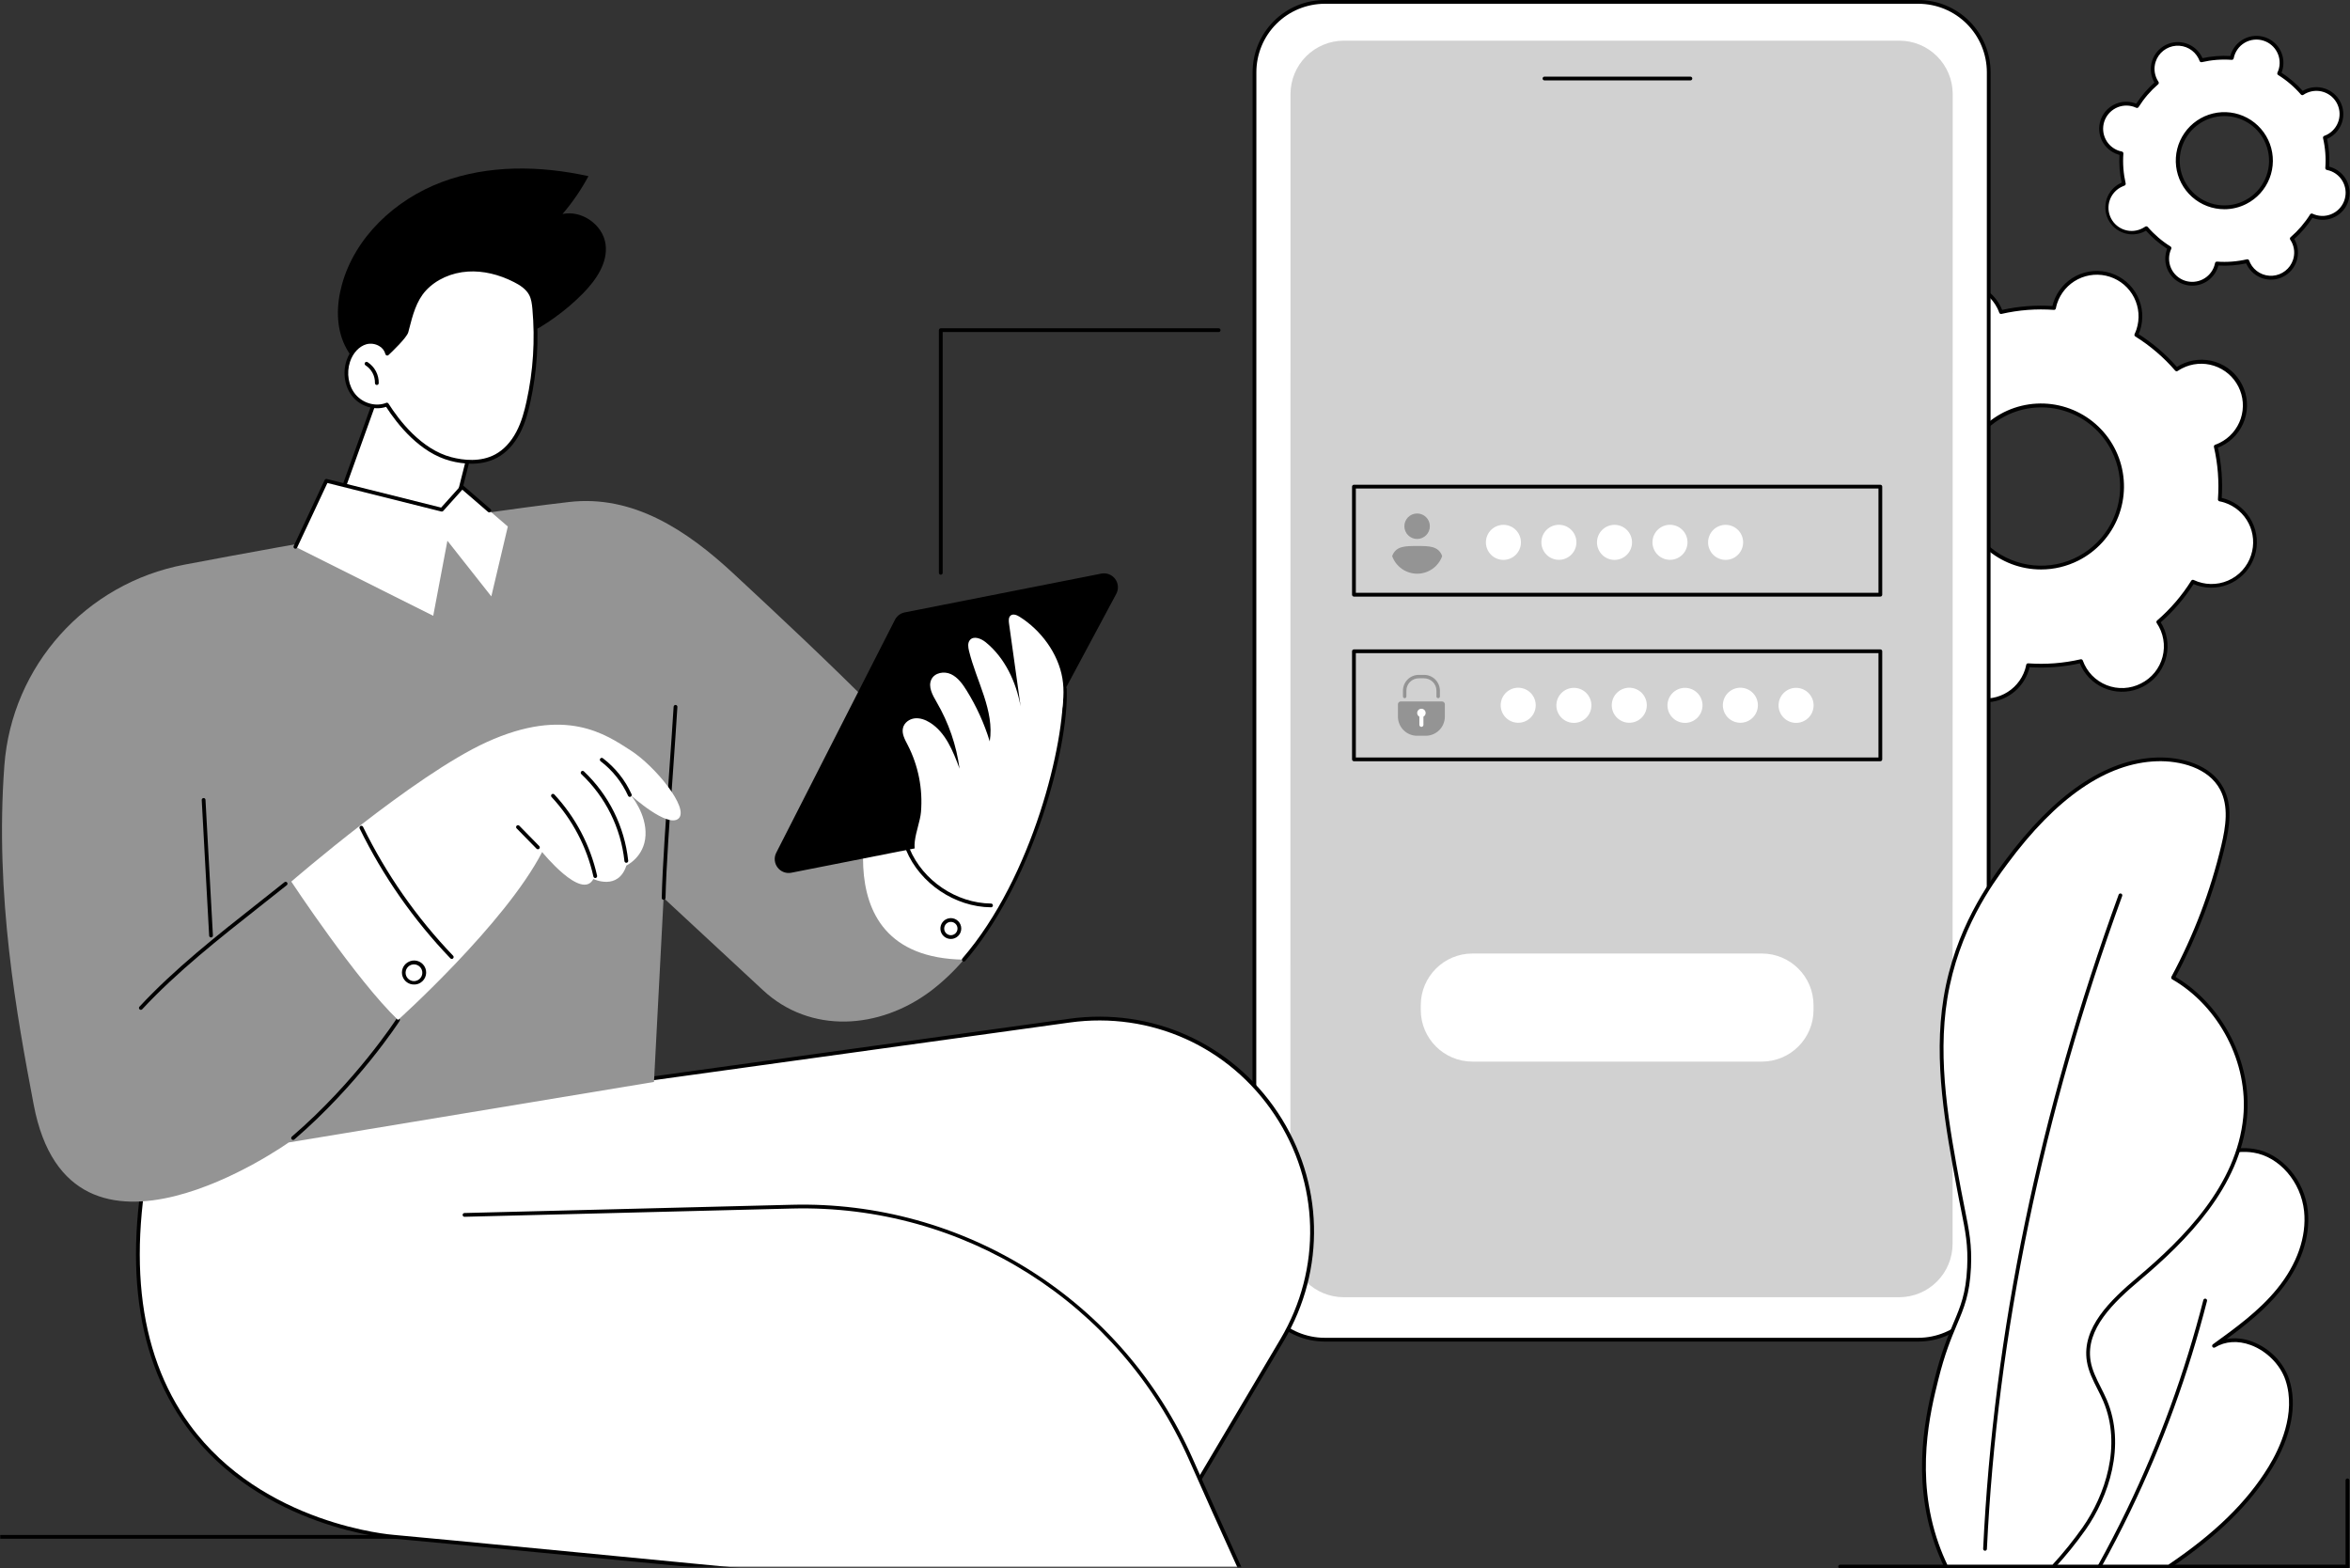 <svg width="1371" height="915" viewBox="0 0 1371 915" fill="none" xmlns="http://www.w3.org/2000/svg">
<rect x="0" y="0" width="1371" height="915" fill="#333333" stroke="none"/>
<path d="M1108.95 353.845C1109.88 353.373 1110.78 352.845 1111.64 352.265C1118.43 360.116 1126.36 366.905 1135.17 372.405C1133.7 375.55 1132.89 378.962 1132.8 382.43C1132.7 385.899 1133.31 389.351 1134.59 392.575C1135.88 395.798 1137.81 398.725 1140.26 401.175C1142.72 403.626 1145.65 405.547 1148.88 406.822C1152.11 408.097 1155.56 408.699 1159.03 408.59C1162.5 408.48 1165.91 407.663 1169.05 406.188C1172.19 404.712 1175 402.61 1177.29 400.01C1179.59 397.41 1181.33 394.368 1182.41 391.07C1182.73 390.086 1182.98 389.084 1183.18 388.07C1193.54 388.824 1203.96 388.02 1214.08 385.685C1215.27 388.948 1217.11 391.934 1219.49 394.459C1221.87 396.984 1224.74 398.996 1227.93 400.37C1231.12 401.744 1234.55 402.452 1238.03 402.45C1241.5 402.448 1244.93 401.735 1248.12 400.357C1251.3 398.978 1254.17 396.963 1256.55 394.434C1258.93 391.906 1260.77 388.917 1261.95 385.653C1263.13 382.389 1263.63 378.918 1263.42 375.453C1263.21 371.988 1262.29 368.603 1260.72 365.505C1260.25 364.589 1259.72 363.701 1259.14 362.845C1267.01 356.063 1273.81 348.142 1279.32 339.345C1280.26 339.789 1281.21 340.175 1282.19 340.5C1285.37 341.555 1288.73 341.972 1292.07 341.727C1295.41 341.482 1298.67 340.58 1301.66 339.073C1304.65 337.565 1307.32 335.482 1309.5 332.942C1311.69 330.402 1313.35 327.456 1314.39 324.273C1315.43 321.09 1315.84 317.732 1315.58 314.392C1315.32 311.052 1314.41 307.796 1312.89 304.811C1311.37 301.825 1309.27 299.169 1306.73 296.995C1304.18 294.821 1301.23 293.171 1298.04 292.14C1297.06 291.825 1296.05 291.571 1295.04 291.38C1295.8 281.03 1295 270.624 1292.67 260.51C1295.94 259.333 1298.93 257.498 1301.47 255.119C1304 252.741 1306.02 249.868 1307.4 246.68C1308.77 243.491 1309.49 240.053 1309.48 236.579C1309.48 233.105 1308.77 229.668 1307.39 226.48C1306.01 223.292 1303.99 220.421 1301.46 218.043C1298.93 215.665 1295.93 213.832 1292.66 212.656C1289.39 211.48 1285.92 210.987 1282.45 211.206C1278.98 211.425 1275.6 212.352 1272.5 213.93C1271.58 214.403 1270.69 214.931 1269.84 215.51C1263.05 207.659 1255.12 200.87 1246.31 195.37C1247.78 192.225 1248.59 188.813 1248.69 185.345C1248.79 181.876 1248.17 178.424 1246.89 175.2C1245.61 171.977 1243.68 169.05 1241.22 166.6C1238.76 164.149 1235.83 162.228 1232.6 160.953C1229.37 159.678 1225.92 159.076 1222.45 159.185C1218.98 159.295 1215.57 160.112 1212.43 161.587C1209.29 163.063 1206.49 165.165 1204.19 167.765C1201.89 170.365 1200.15 173.407 1199.07 176.705C1198.75 177.689 1198.5 178.691 1198.3 179.705C1187.94 178.951 1177.52 179.755 1167.4 182.09C1166.2 178.85 1164.35 175.89 1161.96 173.388C1159.58 170.886 1156.71 168.896 1153.53 167.539C1150.35 166.182 1146.93 165.486 1143.48 165.493C1140.02 165.501 1136.6 166.212 1133.43 167.583C1130.26 168.955 1127.4 170.957 1125.03 173.469C1122.66 175.982 1120.82 178.951 1119.63 182.196C1118.44 185.44 1117.93 188.893 1118.12 192.344C1118.31 195.794 1119.2 199.17 1120.73 202.265C1121.21 203.18 1121.74 204.067 1122.31 204.92C1114.45 211.703 1107.65 219.624 1102.13 228.42C1101.2 227.976 1100.24 227.59 1099.26 227.265C1096.08 226.21 1092.73 225.793 1089.39 226.038C1086.05 226.283 1082.79 227.185 1079.8 228.692C1076.8 230.2 1074.14 232.283 1071.96 234.823C1069.77 237.363 1068.11 240.309 1067.07 243.492C1066.02 246.675 1065.62 250.033 1065.88 253.373C1066.14 256.713 1067.05 259.969 1068.57 262.954C1070.09 265.94 1072.18 268.596 1074.73 270.77C1077.28 272.944 1080.23 274.594 1083.42 275.625C1084.4 275.94 1085.4 276.194 1086.42 276.385C1085.66 286.735 1086.45 297.142 1088.78 307.255C1085.51 308.432 1082.52 310.267 1079.99 312.646C1077.46 315.024 1075.44 317.897 1074.06 321.085C1072.68 324.274 1071.97 327.712 1071.97 331.186C1071.97 334.66 1072.69 338.097 1074.07 341.285C1075.45 344.473 1077.47 347.344 1080 349.722C1082.53 352.1 1085.53 353.933 1088.79 355.109C1092.06 356.285 1095.54 356.778 1099.01 356.559C1102.47 356.34 1105.86 355.413 1108.95 353.835V353.845ZM1169.34 241.765C1177.67 237.547 1187.07 235.896 1196.34 237.018C1205.62 238.141 1214.35 241.989 1221.44 248.074C1228.52 254.159 1233.65 262.208 1236.16 271.205C1238.67 280.201 1238.46 289.741 1235.55 298.618C1232.64 307.494 1227.17 315.309 1219.82 321.075C1212.47 326.84 1203.58 330.297 1194.26 331.009C1184.95 331.72 1175.63 329.654 1167.49 325.072C1159.35 320.49 1152.76 313.597 1148.53 305.265C1142.88 294.084 1141.9 281.117 1145.8 269.211C1149.7 257.306 1158.17 247.435 1169.34 241.765Z" fill="white"/>
<path d="M1158.14 409.71C1153.95 409.715 1149.82 408.725 1146.08 406.822C1142.35 404.919 1139.12 402.156 1136.66 398.762C1134.2 395.368 1132.58 391.438 1131.93 387.296C1131.28 383.154 1131.63 378.918 1132.94 374.935C1133.16 374.255 1133.44 373.57 1133.74 372.825C1125.44 367.531 1117.92 361.095 1111.41 353.705C1110.73 354.135 1110.08 354.505 1109.45 354.825C1106.33 356.469 1102.92 357.478 1099.42 357.791C1095.91 358.104 1092.37 357.716 1089.02 356.649C1085.66 355.582 1082.55 353.858 1079.87 351.577C1077.19 349.296 1074.98 346.503 1073.39 343.363C1071.8 340.222 1070.85 336.795 1070.59 333.283C1070.34 329.771 1070.78 326.243 1071.9 322.905C1073.03 319.567 1074.8 316.486 1077.13 313.841C1079.45 311.196 1082.28 309.041 1085.45 307.5C1086.08 307.175 1086.76 306.875 1087.51 306.575C1085.39 296.962 1084.63 287.099 1085.26 277.275C1084.48 277.095 1083.76 276.9 1083.09 276.68C1079.77 275.604 1076.7 273.883 1074.05 271.617C1071.4 269.352 1069.22 266.585 1067.64 263.476C1066.06 260.367 1065.11 256.977 1064.85 253.5C1064.58 250.024 1065 246.528 1066.09 243.215C1068.29 236.526 1073.05 230.982 1079.33 227.796C1085.61 224.61 1092.89 224.041 1099.59 226.215C1100.27 226.435 1100.95 226.715 1101.7 227.02C1107.01 218.718 1113.46 211.204 1120.86 204.7C1120.42 204.015 1120.06 203.38 1119.74 202.74C1118.16 199.63 1117.21 196.241 1116.95 192.765C1116.68 189.289 1117.1 185.795 1118.19 182.482C1119.27 179.169 1121 176.102 1123.27 173.457C1125.54 170.812 1128.31 168.64 1131.42 167.065C1137.71 163.882 1145 163.323 1151.7 165.511C1158.39 167.699 1163.95 172.455 1167.14 178.735C1167.47 179.375 1167.77 180.04 1168.06 180.795C1177.69 178.666 1187.56 177.905 1197.4 178.535C1197.58 177.745 1197.78 177.035 1198 176.355C1200.2 169.667 1204.96 164.124 1211.24 160.938C1217.52 157.752 1224.8 157.183 1231.5 159.355C1234.81 160.431 1237.89 162.152 1240.54 164.418C1243.19 166.683 1245.36 169.45 1246.94 172.559C1248.52 175.668 1249.47 179.058 1249.74 182.535C1250.01 186.011 1249.58 189.507 1248.5 192.82C1248.28 193.495 1248 194.19 1247.69 194.93C1256 200.221 1263.52 206.657 1270.02 214.05C1270.71 213.62 1271.35 213.255 1271.99 212.93C1275.1 211.286 1278.51 210.277 1282.02 209.964C1285.53 209.651 1289.06 210.039 1292.42 211.106C1295.77 212.173 1298.88 213.897 1301.57 216.178C1304.25 218.459 1306.45 221.252 1308.04 224.393C1309.64 227.533 1310.59 230.96 1310.84 234.472C1311.1 237.984 1310.65 241.512 1309.53 244.85C1308.41 248.188 1306.63 251.269 1304.31 253.914C1301.98 256.559 1299.15 258.714 1295.99 260.255C1295.35 260.58 1294.68 260.88 1293.93 261.18C1296.05 270.793 1296.8 280.656 1296.17 290.48C1296.95 290.66 1297.67 290.855 1298.35 291.075C1301.66 292.151 1304.74 293.872 1307.39 296.138C1310.04 298.403 1312.21 301.17 1313.79 304.279C1315.37 307.388 1316.32 310.778 1316.59 314.255C1316.86 317.731 1316.43 321.227 1315.35 324.54C1313.15 331.228 1308.39 336.771 1302.11 339.957C1295.83 343.143 1288.54 343.712 1281.85 341.54C1281.17 341.32 1280.48 341.04 1279.74 340.735C1274.43 349.037 1267.98 356.551 1260.58 363.055C1261.01 363.74 1261.38 364.385 1261.7 365.015C1263.27 368.125 1264.22 371.514 1264.49 374.99C1264.75 378.466 1264.33 381.96 1263.25 385.273C1262.16 388.586 1260.43 391.653 1258.16 394.298C1255.89 396.943 1253.12 399.115 1250.01 400.69C1243.73 403.869 1236.44 404.428 1229.75 402.243C1223.06 400.058 1217.5 395.308 1214.31 389.035C1213.99 388.405 1213.68 387.725 1213.39 386.975C1203.76 389.101 1193.89 389.862 1184.05 389.235C1183.87 390.025 1183.67 390.735 1183.45 391.415C1181.7 396.741 1178.3 401.376 1173.76 404.661C1169.22 407.946 1163.75 409.713 1158.14 409.71ZM1111.64 351.165C1111.8 351.165 1111.96 351.199 1112.1 351.265C1112.25 351.33 1112.37 351.426 1112.48 351.545C1119.2 359.315 1127.04 366.033 1135.75 371.475C1135.98 371.618 1136.15 371.839 1136.22 372.097C1136.3 372.355 1136.28 372.632 1136.16 372.875C1135.74 373.766 1135.37 374.683 1135.06 375.62C1134.06 378.657 1133.68 381.861 1133.92 385.048C1134.17 388.235 1135.04 391.342 1136.48 394.192C1137.93 397.043 1139.92 399.58 1142.35 401.659C1144.78 403.738 1147.59 405.319 1150.63 406.31C1156.77 408.306 1163.45 407.788 1169.21 404.868C1174.98 401.948 1179.35 396.864 1181.37 390.73C1181.67 389.788 1181.91 388.83 1182.1 387.86C1182.15 387.595 1182.29 387.357 1182.51 387.194C1182.72 387.031 1182.99 386.954 1183.26 386.98C1193.51 387.722 1203.82 386.927 1213.83 384.62C1214.09 384.559 1214.37 384.596 1214.6 384.724C1214.84 384.852 1215.02 385.062 1215.11 385.315C1216.27 388.567 1218.12 391.533 1220.51 394.015C1222.91 396.497 1225.82 398.438 1229.03 399.707C1232.24 400.977 1235.68 401.546 1239.13 401.377C1242.58 401.207 1245.95 400.303 1249.02 398.725C1252.11 397.187 1254.84 395.004 1257.02 392.324C1259.19 389.644 1260.77 386.529 1261.64 383.188C1262.52 379.847 1262.66 376.359 1262.07 372.956C1261.48 369.554 1260.17 366.318 1258.23 363.465C1258.08 363.242 1258.02 362.972 1258.05 362.706C1258.09 362.439 1258.22 362.196 1258.42 362.02C1266.2 355.308 1272.93 347.466 1278.39 338.755C1278.53 338.527 1278.75 338.36 1279.01 338.285C1279.27 338.209 1279.54 338.231 1279.79 338.345C1282.91 339.829 1286.31 340.629 1289.77 340.691C1293.22 340.754 1296.65 340.077 1299.82 338.706C1302.99 337.335 1305.84 335.303 1308.16 332.744C1310.48 330.185 1312.23 327.16 1313.29 323.87C1314.28 320.832 1314.67 317.628 1314.43 314.441C1314.18 311.254 1313.31 308.146 1311.86 305.295C1310.42 302.445 1308.42 299.908 1305.99 297.829C1303.57 295.75 1300.75 294.17 1297.71 293.18C1296.77 292.883 1295.81 292.641 1294.84 292.455C1294.58 292.404 1294.34 292.258 1294.18 292.044C1294.02 291.83 1293.94 291.563 1293.96 291.295C1294.71 281.054 1293.92 270.757 1291.62 260.75C1291.56 260.489 1291.59 260.214 1291.72 259.978C1291.85 259.742 1292.06 259.561 1292.31 259.47C1293.24 259.137 1294.15 258.75 1295.04 258.31C1297.91 256.877 1300.47 254.89 1302.57 252.463C1304.67 250.037 1306.27 247.219 1307.28 244.171C1308.28 241.124 1308.68 237.907 1308.44 234.707C1308.2 231.506 1307.32 228.385 1305.87 225.523C1304.42 222.661 1302.42 220.114 1299.97 218.03C1297.53 215.946 1294.71 214.365 1291.65 213.378C1288.6 212.392 1285.38 212.019 1282.18 212.282C1278.98 212.545 1275.86 213.438 1273.01 214.91C1272.13 215.356 1271.28 215.857 1270.46 216.41C1270.24 216.559 1269.97 216.622 1269.71 216.586C1269.44 216.55 1269.2 216.418 1269.02 216.215C1262.3 208.443 1254.46 201.725 1245.74 196.285C1245.51 196.142 1245.35 195.921 1245.27 195.663C1245.2 195.405 1245.22 195.128 1245.33 194.885C1245.76 193.994 1246.13 193.077 1246.44 192.14C1247.43 189.102 1247.82 185.898 1247.58 182.71C1247.33 179.523 1246.46 176.414 1245.02 173.564C1243.57 170.713 1241.58 168.175 1239.15 166.097C1236.72 164.018 1233.9 162.439 1230.86 161.45C1224.72 159.455 1218.04 159.975 1212.28 162.895C1206.52 165.814 1202.15 170.897 1200.13 177.03C1199.83 177.972 1199.58 178.93 1199.4 179.9C1199.35 180.164 1199.2 180.401 1198.99 180.563C1198.77 180.726 1198.51 180.803 1198.24 180.78C1187.99 180.036 1177.68 180.831 1167.66 183.14C1167.4 183.2 1167.13 183.163 1166.89 183.035C1166.66 182.907 1166.47 182.697 1166.38 182.445C1166.05 181.514 1165.66 180.604 1165.22 179.72C1162.29 173.951 1157.2 169.579 1151.05 167.567C1144.91 165.555 1138.21 166.067 1132.44 168.99C1126.67 171.913 1122.3 177.009 1120.29 183.155C1118.28 189.302 1118.79 195.996 1121.71 201.765C1122.16 202.642 1122.66 203.492 1123.21 204.31C1123.36 204.533 1123.42 204.803 1123.39 205.069C1123.35 205.336 1123.22 205.579 1123.02 205.755C1115.24 212.466 1108.51 220.307 1103.05 229.015C1102.91 229.243 1102.69 229.41 1102.43 229.487C1102.17 229.563 1101.9 229.543 1101.65 229.43C1100.76 229.006 1099.84 228.637 1098.9 228.325C1092.76 226.33 1086.08 226.85 1080.32 229.77C1074.56 232.689 1070.19 237.772 1068.17 243.905C1067.17 246.943 1066.79 250.147 1067.03 253.334C1067.27 256.521 1068.14 259.629 1069.59 262.48C1071.04 265.33 1073.03 267.867 1075.46 269.946C1077.89 272.025 1080.7 273.605 1083.74 274.595C1084.68 274.896 1085.65 275.138 1086.62 275.32C1086.88 275.372 1087.12 275.519 1087.28 275.733C1087.44 275.946 1087.52 276.212 1087.5 276.48C1086.75 286.721 1087.54 297.018 1089.84 307.025C1089.9 307.286 1089.86 307.561 1089.73 307.797C1089.6 308.032 1089.39 308.213 1089.14 308.305C1088.21 308.637 1087.3 309.024 1086.41 309.465C1083.56 310.912 1081.03 312.905 1078.95 315.332C1076.87 317.759 1075.29 320.572 1074.29 323.61C1073.3 326.647 1072.92 329.851 1073.16 333.037C1073.41 336.224 1074.28 339.33 1075.73 342.18C1077.17 345.03 1079.17 347.567 1081.59 349.646C1084.02 351.725 1086.83 353.306 1089.87 354.298C1092.91 355.29 1096.11 355.674 1099.3 355.428C1102.49 355.183 1105.59 354.312 1108.44 352.865C1109.32 352.416 1110.17 351.915 1110.99 351.365C1111.18 351.231 1111.41 351.161 1111.64 351.165ZM1190.79 332.215C1178.93 332.23 1167.47 327.89 1158.6 320.019C1149.72 312.147 1144.05 301.291 1142.65 289.512C1141.25 277.732 1144.22 265.849 1151 256.117C1157.79 246.385 1167.91 239.482 1179.44 236.718C1190.98 233.954 1203.13 235.521 1213.58 241.121C1224.04 246.722 1232.08 255.967 1236.17 267.101C1240.26 278.235 1240.12 290.484 1235.78 301.523C1231.44 312.562 1223.19 321.622 1212.61 326.985C1205.84 330.418 1198.36 332.209 1190.76 332.215H1190.79ZM1169.84 242.765C1161.71 246.903 1154.99 253.358 1150.53 261.313C1146.07 269.269 1144.06 278.369 1144.77 287.462C1145.48 296.556 1148.87 305.236 1154.51 312.405C1160.15 319.573 1167.79 324.91 1176.46 327.739C1185.13 330.568 1194.44 330.763 1203.23 328.3C1212.01 325.837 1219.86 320.826 1225.8 313.899C1231.73 306.973 1235.48 298.443 1236.57 289.387C1237.66 280.331 1236.04 271.156 1231.92 263.02C1229.2 257.587 1225.43 252.748 1220.83 248.783C1216.23 244.818 1210.88 241.806 1205.11 239.922C1199.33 238.038 1193.24 237.319 1187.19 237.807C1181.13 238.295 1175.24 239.98 1169.84 242.765Z" fill="black"/>
<path d="M1250.64 134.04C1251.17 133.771 1251.68 133.469 1252.17 133.135C1256.08 137.653 1260.64 141.56 1265.71 144.725C1265.46 145.26 1265.23 145.811 1265.05 146.375C1263.92 150.048 1264.27 154.018 1266.04 157.43C1267.81 160.842 1270.85 163.422 1274.5 164.614C1278.16 165.807 1282.13 165.516 1285.57 163.804C1289.01 162.093 1291.64 159.098 1292.9 155.465C1293.08 154.899 1293.22 154.323 1293.34 153.74C1299.3 154.17 1305.29 153.708 1311.12 152.37C1311.32 152.929 1311.55 153.475 1311.82 154.005C1313.61 157.408 1316.67 159.97 1320.33 161.137C1324 162.305 1327.98 161.984 1331.41 160.245C1334.84 158.506 1337.45 155.488 1338.67 151.841C1339.9 148.195 1339.64 144.213 1337.96 140.755C1337.68 140.228 1337.38 139.718 1337.05 139.225C1341.57 135.329 1345.48 130.778 1348.66 125.725C1349.2 125.978 1349.75 126.198 1350.31 126.385C1352.14 126.989 1354.07 127.226 1355.99 127.082C1357.91 126.939 1359.78 126.419 1361.5 125.551C1363.22 124.683 1364.75 123.484 1366.01 122.024C1367.26 120.564 1368.21 118.87 1368.81 117.04C1369.41 115.211 1369.65 113.281 1369.5 111.361C1369.35 109.441 1368.83 107.57 1367.95 105.853C1367.08 104.136 1365.88 102.609 1364.42 101.357C1362.95 100.106 1361.26 99.155 1359.43 98.56C1358.86 98.381 1358.29 98.234 1357.7 98.12C1358.14 92.165 1357.68 86.179 1356.34 80.36C1358.3 79.66 1360.08 78.552 1361.58 77.109C1363.07 75.667 1364.24 73.922 1365.01 71.993C1365.78 70.063 1366.13 67.992 1366.03 65.916C1365.94 63.842 1365.4 61.81 1364.46 59.958C1363.52 58.106 1362.2 56.475 1360.58 55.173C1358.96 53.872 1357.08 52.93 1355.07 52.411C1353.06 51.891 1350.96 51.806 1348.92 52.16C1346.87 52.514 1344.92 53.3 1343.2 54.465C1339.29 49.936 1334.72 46.021 1329.64 42.85C1329.9 42.314 1330.12 41.763 1330.31 41.2C1330.94 39.297 1331.18 37.286 1331 35.289C1330.82 33.293 1330.23 31.355 1329.27 29.594C1328.32 27.834 1327.01 26.288 1325.43 25.054C1323.85 23.819 1322.03 22.922 1320.1 22.417C1318.16 21.912 1316.13 21.81 1314.15 22.119C1312.17 22.427 1310.28 23.138 1308.58 24.208C1306.89 25.278 1305.43 26.685 1304.3 28.341C1303.17 29.997 1302.39 31.867 1302.02 33.835C1296.06 33.4 1290.06 33.862 1284.24 35.205C1284.04 34.646 1283.8 34.1 1283.54 33.57C1281.74 30.167 1278.68 27.605 1275.02 26.438C1271.35 25.27 1267.38 25.59 1263.95 27.33C1260.51 29.069 1257.9 32.087 1256.68 35.734C1255.45 39.38 1255.71 43.362 1257.4 46.82C1257.67 47.346 1257.98 47.857 1258.31 48.35C1253.78 52.254 1249.87 56.813 1246.7 61.875C1246.16 61.622 1245.61 61.402 1245.04 61.215C1243.21 60.611 1241.28 60.374 1239.36 60.517C1237.44 60.661 1235.57 61.181 1233.85 62.049C1232.13 62.917 1230.6 64.116 1229.35 65.576C1228.09 67.036 1227.14 68.73 1226.54 70.559C1225.94 72.389 1225.71 74.319 1225.86 76.239C1226 78.159 1226.53 80.03 1227.4 81.747C1228.27 83.464 1229.47 84.991 1230.94 86.243C1232.4 87.494 1234.1 88.445 1235.93 89.04C1236.49 89.219 1237.07 89.366 1237.65 89.48C1237.22 95.435 1237.67 101.421 1239.01 107.24C1238.45 107.439 1237.91 107.672 1237.38 107.94C1235.64 108.797 1234.1 109.99 1232.83 111.45C1231.56 112.909 1230.59 114.606 1229.98 116.441C1229.37 118.277 1229.13 120.216 1229.27 122.145C1229.41 124.075 1229.94 125.957 1230.81 127.682C1231.69 129.407 1232.9 130.942 1234.37 132.197C1235.84 133.452 1237.55 134.402 1239.39 134.994C1241.23 135.585 1243.17 135.805 1245.1 135.641C1247.03 135.478 1248.91 134.933 1250.62 134.04H1250.64ZM1285.39 69.54C1290.18 67.113 1295.59 66.162 1300.93 66.808C1306.26 67.454 1311.29 69.668 1315.37 73.169C1319.44 76.67 1322.39 81.302 1323.84 86.479C1325.28 91.655 1325.16 97.145 1323.49 102.252C1321.82 107.36 1318.67 111.857 1314.44 115.175C1310.21 118.493 1305.09 120.482 1299.73 120.892C1294.37 121.302 1289.01 120.113 1284.33 117.477C1279.64 114.84 1275.85 110.874 1273.42 106.08C1270.17 99.647 1269.6 92.188 1271.85 85.34C1274.09 78.491 1278.96 72.812 1285.39 69.55V69.54Z" fill="white"/>
<path d="M1278.95 166.655C1276.47 166.657 1274.02 166.07 1271.8 164.941C1269.59 163.812 1267.67 162.175 1266.21 160.162C1264.75 158.15 1263.79 155.82 1263.41 153.365C1263.03 150.909 1263.23 148.397 1264 146.035C1264.09 145.745 1264.2 145.45 1264.33 145.145C1259.75 142.189 1255.59 138.631 1251.97 134.565C1251.69 134.735 1251.41 134.885 1251.14 135.025C1247.41 136.909 1243.09 137.24 1239.12 135.943C1235.16 134.647 1231.86 131.83 1229.97 128.11C1229.03 126.266 1228.47 124.257 1228.31 122.196C1228.16 120.135 1228.41 118.063 1229.05 116.099C1229.69 114.135 1230.72 112.316 1232.07 110.748C1233.41 109.18 1235.05 107.893 1236.9 106.96C1237.17 106.82 1237.45 106.69 1237.76 106.56C1236.62 101.235 1236.2 95.781 1236.51 90.345C1236.2 90.265 1235.9 90.18 1235.61 90.085C1233.63 89.452 1231.8 88.434 1230.22 87.09C1228.64 85.746 1227.34 84.102 1226.39 82.253C1225.45 80.405 1224.88 78.388 1224.72 76.318C1224.56 74.249 1224.81 72.168 1225.45 70.195C1226.1 68.222 1227.13 66.397 1228.48 64.824C1229.84 63.251 1231.49 61.962 1233.34 61.03C1235.2 60.098 1237.22 59.543 1239.29 59.395C1241.36 59.247 1243.44 59.511 1245.41 60.17C1245.69 60.26 1245.99 60.37 1246.29 60.495C1249.26 55.92 1252.82 51.766 1256.9 48.145C1256.73 47.86 1256.58 47.585 1256.44 47.315C1254.59 43.593 1254.29 39.291 1255.6 35.347C1256.91 31.403 1259.72 28.136 1263.43 26.257C1267.13 24.378 1271.43 24.04 1275.39 25.316C1279.34 26.592 1282.63 29.379 1284.54 33.07C1284.68 33.34 1284.81 33.625 1284.94 33.93C1290.27 32.789 1295.73 32.367 1301.17 32.675C1301.25 32.36 1301.34 32.055 1301.44 31.77C1302.74 27.805 1305.57 24.518 1309.29 22.629C1313.01 20.741 1317.33 20.405 1321.3 21.695C1323.27 22.336 1325.09 23.357 1326.66 24.702C1328.23 26.046 1329.52 27.686 1330.45 29.53C1331.39 31.373 1331.95 33.382 1332.11 35.443C1332.27 37.504 1332.02 39.575 1331.38 41.54C1331.28 41.83 1331.17 42.12 1331.05 42.43C1335.63 45.388 1339.78 48.947 1343.41 53.01C1343.69 52.84 1343.97 52.69 1344.24 52.55C1346.08 51.615 1348.09 51.052 1350.15 50.894C1352.21 50.735 1354.28 50.984 1356.25 51.626C1358.21 52.267 1360.03 53.29 1361.6 54.635C1363.17 55.979 1364.46 57.62 1365.39 59.462C1366.33 61.305 1366.89 63.314 1367.05 65.374C1367.21 67.435 1366.96 69.506 1366.32 71.47C1365.67 73.435 1364.65 75.253 1363.31 76.822C1361.96 78.391 1360.32 79.68 1358.48 80.615C1358.21 80.755 1357.92 80.885 1357.62 81.015C1358.76 86.34 1359.18 91.794 1358.86 97.23C1359.18 97.31 1359.48 97.395 1359.77 97.49C1361.76 98.115 1363.6 99.127 1365.19 100.469C1366.78 101.811 1368.1 103.456 1369.05 105.308C1370 107.161 1370.58 109.184 1370.74 111.26C1370.91 113.336 1370.66 115.424 1370.01 117.404C1369.36 119.383 1368.33 121.214 1366.96 122.791C1365.6 124.368 1363.94 125.659 1362.08 126.589C1360.22 127.519 1358.19 128.07 1356.11 128.21C1354.03 128.35 1351.95 128.077 1349.97 127.405C1349.68 127.31 1349.39 127.205 1349.08 127.08C1346.12 131.654 1342.55 135.808 1338.48 139.43C1338.65 139.715 1338.8 139.99 1338.94 140.26C1339.87 142.105 1340.44 144.116 1340.59 146.179C1340.75 148.241 1340.5 150.315 1339.86 152.281C1339.22 154.247 1338.19 156.067 1336.85 157.637C1335.5 159.208 1333.86 160.497 1332.01 161.433C1330.17 162.368 1328.15 162.931 1326.09 163.089C1324.03 163.247 1321.96 162.997 1319.99 162.354C1318.02 161.71 1316.2 160.686 1314.63 159.34C1313.06 157.993 1311.77 156.35 1310.84 154.505C1310.7 154.235 1310.57 153.95 1310.44 153.645C1305.11 154.786 1299.65 155.208 1294.2 154.9C1294.12 155.215 1294.04 155.52 1293.94 155.805C1292.9 158.96 1290.9 161.707 1288.2 163.655C1285.51 165.603 1282.28 166.653 1278.95 166.655ZM1252.17 132.03C1252.33 132.031 1252.49 132.065 1252.63 132.131C1252.78 132.196 1252.9 132.291 1253.01 132.41C1256.84 136.847 1261.32 140.683 1266.29 143.79C1266.52 143.932 1266.69 144.153 1266.77 144.411C1266.84 144.669 1266.82 144.946 1266.71 145.19C1265.9 146.923 1265.46 148.809 1265.43 150.723C1265.4 152.637 1265.78 154.536 1266.54 156.292C1267.3 158.049 1268.43 159.624 1269.84 160.912C1271.26 162.2 1272.93 163.173 1274.75 163.765C1278.17 164.875 1281.89 164.587 1285.09 162.963C1288.3 161.339 1290.73 158.512 1291.85 155.1C1292.02 154.576 1292.15 154.044 1292.26 153.505C1292.31 153.242 1292.46 153.007 1292.67 152.844C1292.89 152.681 1293.15 152.601 1293.42 152.62C1299.27 153.049 1305.16 152.595 1310.87 151.275C1311.14 151.214 1311.41 151.252 1311.65 151.381C1311.88 151.51 1312.06 151.721 1312.15 151.975C1312.34 152.487 1312.55 152.988 1312.8 153.475C1314.01 155.863 1315.91 157.838 1318.24 159.15C1320.58 160.462 1323.25 161.052 1325.92 160.847C1328.6 160.642 1331.15 159.649 1333.25 157.996C1335.36 156.342 1336.93 154.101 1337.77 151.555C1338.33 149.866 1338.54 148.084 1338.41 146.31C1338.27 144.537 1337.78 142.808 1336.97 141.225C1336.72 140.737 1336.44 140.264 1336.13 139.81C1335.98 139.587 1335.92 139.317 1335.96 139.051C1335.99 138.784 1336.13 138.541 1336.33 138.365C1340.77 134.532 1344.61 130.056 1347.73 125.085C1347.87 124.856 1348.09 124.687 1348.35 124.611C1348.6 124.534 1348.88 124.555 1349.12 124.67C1350.8 125.462 1352.62 125.901 1354.47 125.963C1356.32 126.024 1358.16 125.705 1359.88 125.026C1361.6 124.346 1363.17 123.321 1364.48 122.014C1365.79 120.706 1366.82 119.143 1367.5 117.423C1368.18 115.702 1368.5 113.86 1368.45 112.009C1368.39 110.159 1367.95 108.34 1367.16 106.665C1366.38 104.99 1365.25 103.495 1363.86 102.271C1362.47 101.047 1360.85 100.121 1359.09 99.55C1358.57 99.384 1358.03 99.249 1357.49 99.145C1357.23 99.094 1356.99 98.948 1356.83 98.734C1356.66 98.52 1356.58 98.254 1356.6 97.985C1357.04 92.139 1356.59 86.262 1355.27 80.55C1355.21 80.288 1355.25 80.013 1355.38 79.777C1355.5 79.541 1355.72 79.361 1355.97 79.27C1356.48 79.085 1356.98 78.869 1357.47 78.625C1359.12 77.793 1360.59 76.631 1361.77 75.21C1362.96 73.79 1363.84 72.141 1364.37 70.366C1364.89 68.591 1365.04 66.727 1364.82 64.89C1364.59 63.053 1363.99 61.282 1363.06 59.686C1362.12 58.09 1360.87 56.702 1359.37 55.61C1357.88 54.517 1356.18 53.743 1354.37 53.334C1352.57 52.925 1350.7 52.891 1348.88 53.234C1347.06 53.576 1345.33 54.288 1343.8 55.325C1343.58 55.475 1343.31 55.537 1343.04 55.501C1342.77 55.465 1342.53 55.333 1342.35 55.13C1338.52 50.699 1334.05 46.868 1329.08 43.765C1328.86 43.622 1328.69 43.401 1328.61 43.143C1328.54 42.886 1328.56 42.609 1328.67 42.365C1328.91 41.868 1329.11 41.357 1329.29 40.835C1329.84 39.147 1330.06 37.366 1329.92 35.594C1329.79 33.822 1329.31 32.094 1328.5 30.509C1327.7 28.923 1326.59 27.512 1325.24 26.355C1323.9 25.198 1322.33 24.318 1320.64 23.765C1318.82 23.162 1316.89 22.954 1314.98 23.156C1313.07 23.358 1311.23 23.965 1309.57 24.936C1307.91 25.908 1306.48 27.222 1305.38 28.79C1304.27 30.358 1303.51 32.144 1303.14 34.03C1303.09 34.294 1302.95 34.531 1302.73 34.694C1302.52 34.857 1302.25 34.936 1301.98 34.915C1296.13 34.489 1290.25 34.943 1284.53 36.26C1284.27 36.32 1283.99 36.282 1283.76 36.153C1283.52 36.024 1283.34 35.813 1283.25 35.56C1283.06 35.048 1282.85 34.547 1282.6 34.06C1281.39 31.674 1279.49 29.702 1277.15 28.392C1274.82 27.082 1272.15 26.492 1269.48 26.698C1266.81 26.904 1264.26 27.896 1262.15 29.549C1260.04 31.201 1258.47 33.441 1257.63 35.985C1257.07 37.674 1256.86 39.456 1256.99 41.23C1257.13 43.003 1257.62 44.732 1258.43 46.315C1258.68 46.804 1258.96 47.276 1259.27 47.73C1259.42 47.953 1259.48 48.223 1259.44 48.489C1259.41 48.756 1259.28 48.999 1259.07 49.175C1254.63 53.007 1250.79 57.484 1247.67 62.455C1247.53 62.681 1247.31 62.848 1247.05 62.925C1246.8 63.001 1246.52 62.982 1246.28 62.87C1245.78 62.634 1245.27 62.428 1244.75 62.255C1241.33 61.141 1237.61 61.428 1234.4 63.053C1231.2 64.678 1228.77 67.51 1227.64 70.925C1227.09 72.615 1226.88 74.396 1227.01 76.169C1227.15 77.941 1227.63 79.669 1228.44 81.254C1229.24 82.84 1230.35 84.251 1231.7 85.408C1233.05 86.564 1234.61 87.443 1236.3 87.995C1236.83 88.161 1237.36 88.296 1237.9 88.4C1238.17 88.452 1238.4 88.599 1238.57 88.812C1238.73 89.026 1238.81 89.292 1238.79 89.56C1238.36 95.406 1238.81 101.283 1240.12 106.995C1240.18 107.256 1240.15 107.531 1240.02 107.767C1239.89 108.002 1239.68 108.183 1239.43 108.275C1238.92 108.46 1238.42 108.676 1237.93 108.92C1236.28 109.685 1234.8 110.773 1233.59 112.12C1232.37 113.467 1231.44 115.046 1230.84 116.761C1230.24 118.477 1230 120.295 1230.12 122.107C1230.25 123.919 1230.73 125.687 1231.55 127.308C1232.37 128.928 1233.51 130.367 1234.9 131.539C1236.28 132.71 1237.89 133.59 1239.63 134.127C1241.36 134.664 1243.19 134.846 1244.99 134.663C1246.8 134.479 1248.55 133.934 1250.14 133.06C1250.63 132.808 1251.1 132.527 1251.56 132.22C1251.74 132.097 1251.95 132.03 1252.17 132.03ZM1297.72 122.055C1290.78 122.064 1284.08 119.524 1278.89 114.92C1273.7 110.315 1270.38 103.965 1269.56 97.075C1268.74 90.185 1270.48 83.234 1274.45 77.542C1278.42 71.849 1284.34 67.812 1291.08 66.195C1297.83 64.578 1304.94 65.494 1311.06 68.77C1317.17 72.046 1321.87 77.454 1324.27 83.966C1326.66 90.479 1326.58 97.644 1324.04 104.101C1321.5 110.558 1316.68 115.858 1310.49 118.995C1306.53 121.005 1302.16 122.057 1297.72 122.065V122.055ZM1297.64 67.71C1291.97 67.726 1286.46 69.593 1281.94 73.028C1277.43 76.462 1274.16 81.276 1272.62 86.739C1271.09 92.202 1271.39 98.015 1273.46 103.295C1275.54 108.576 1279.28 113.036 1284.11 115.997C1288.95 118.959 1294.63 120.26 1300.27 119.705C1305.92 119.149 1311.23 116.766 1315.4 112.917C1319.56 109.069 1322.36 103.965 1323.37 98.382C1324.37 92.798 1323.53 87.039 1320.96 81.98C1318.78 77.671 1315.45 74.054 1311.33 71.534C1307.21 69.013 1302.47 67.689 1297.64 67.71Z" fill="black"/>
<path d="M548.858 335.265C548.713 335.266 548.57 335.238 548.436 335.183C548.302 335.128 548.181 335.047 548.079 334.944C547.976 334.842 547.895 334.721 547.84 334.587C547.785 334.453 547.757 334.31 547.758 334.165V192.605C547.758 192.313 547.874 192.033 548.08 191.827C548.286 191.621 548.566 191.505 548.858 191.505H710.968C711.26 191.505 711.539 191.621 711.746 191.827C711.952 192.033 712.068 192.313 712.068 192.605C712.068 192.897 711.952 193.177 711.746 193.383C711.539 193.589 711.26 193.705 710.968 193.705H549.968V334.165C549.968 334.31 549.939 334.454 549.883 334.588C549.827 334.722 549.745 334.844 549.642 334.946C549.539 335.049 549.416 335.129 549.282 335.184C549.147 335.239 549.003 335.266 548.858 335.265Z" fill="black"/>
<path d="M772.792 781.535H1119.14C1130.01 781.501 1140.41 777.17 1148.1 769.489C1155.78 761.807 1160.11 751.398 1160.14 740.535L1160.22 42.105C1160.19 31.24 1155.86 20.829 1148.18 13.147C1140.5 5.465 1130.09 1.135 1119.22 1.105H772.877C762.013 1.138 751.604 5.468 743.922 13.15C736.24 20.832 731.91 31.241 731.877 42.105L731.797 740.535C731.83 751.398 736.159 761.806 743.84 769.488C751.521 777.17 761.929 781.501 772.792 781.535Z" fill="white"/>
<path d="M1119.14 782.635H772.793C761.637 782.602 750.947 778.155 743.059 770.266C735.171 762.377 730.725 751.686 730.693 740.53L730.773 42.1C730.787 30.938 735.227 20.236 743.121 12.344C751.014 4.451 761.716 0.012 772.878 0H1119.23C1130.39 0.03 1141.08 4.476 1148.97 12.364C1156.86 20.253 1161.3 30.944 1161.33 42.1L1161.25 740.53C1161.24 751.694 1156.8 762.396 1148.9 770.29C1141.01 778.183 1130.31 782.623 1119.14 782.635ZM772.878 2.2C762.299 2.212 752.157 6.419 744.676 13.899C737.195 21.379 732.987 31.521 732.973 42.1L732.893 740.53C732.918 751.105 737.13 761.24 744.607 768.718C752.084 776.196 762.219 780.409 772.793 780.435H1119.14C1129.72 780.423 1139.87 776.215 1147.35 768.734C1154.83 761.253 1159.04 751.11 1159.05 740.53L1159.14 42.1C1159.12 31.526 1154.9 21.393 1147.43 13.916C1139.95 6.439 1129.82 2.226 1119.24 2.2H772.878Z" fill="black"/>
<path d="M783.878 756.765H1108.07C1116.3 756.741 1124.19 753.46 1130.01 747.639C1135.84 741.817 1139.12 733.928 1139.14 725.695L1139.22 54.8C1139.2 46.564 1135.92 38.672 1130.09 32.848C1124.27 27.024 1116.38 23.742 1108.14 23.72H783.958C775.724 23.744 767.835 27.025 762.012 32.846C756.19 38.668 752.908 46.556 752.883 54.79L752.812 725.685C752.831 733.92 756.109 741.812 761.931 747.636C767.752 753.46 775.643 756.742 783.878 756.765Z" fill="#D1D1D1"/>
<path d="M986.192 46.905H901.057C900.765 46.905 900.486 46.789 900.279 46.583C900.073 46.377 899.957 46.097 899.957 45.805C899.957 45.513 900.073 45.233 900.279 45.027C900.486 44.821 900.765 44.705 901.057 44.705H986.192C986.484 44.705 986.764 44.821 986.97 45.027C987.176 45.233 987.292 45.513 987.292 45.805C987.292 46.097 987.176 46.377 986.97 46.583C986.764 46.789 986.484 46.905 986.192 46.905Z" fill="black"/>
<path d="M1097 348.035H789.893C789.602 348.034 789.323 347.917 789.117 347.711C788.911 347.505 788.794 347.226 788.793 346.935V283.885C788.793 283.593 788.909 283.313 789.115 283.107C789.321 282.901 789.601 282.785 789.893 282.785H1097C1097.29 282.785 1097.57 282.901 1097.78 283.107C1097.99 283.313 1098.1 283.593 1098.1 283.885V346.935C1098.1 347.226 1097.99 347.505 1097.78 347.711C1097.57 347.917 1097.29 348.034 1097 348.035ZM791.003 345.835H1095.91V284.985H790.998L791.003 345.835Z" fill="black"/>
<path d="M881.016 325.842C886.231 323.682 888.707 317.704 886.547 312.489C884.387 307.274 878.409 304.798 873.194 306.958C867.979 309.118 865.503 315.096 867.663 320.311C869.823 325.526 875.801 328.002 881.016 325.842Z" fill="white"/>
<path d="M919.415 318.715C920.711 313.222 917.309 307.717 911.816 306.421C906.322 305.124 900.818 308.526 899.521 314.02C898.225 319.513 901.627 325.018 907.121 326.314C912.614 327.611 918.118 324.209 919.415 318.715Z" fill="white"/>
<path d="M945.823 325.845C951.037 323.685 953.514 317.707 951.354 312.492C949.194 307.278 943.215 304.801 938.001 306.961C932.786 309.121 930.31 315.1 932.47 320.314C934.63 325.529 940.608 328.005 945.823 325.845Z" fill="white"/>
<path d="M984.223 318.713C985.52 313.22 982.118 307.716 976.624 306.419C971.131 305.122 965.627 308.525 964.33 314.018C963.034 319.511 966.436 325.016 971.929 326.312C977.423 327.609 982.927 324.207 984.223 318.713Z" fill="white"/>
<path d="M1010.64 325.842C1015.85 323.682 1018.33 317.703 1016.17 312.489C1014.01 307.274 1008.03 304.798 1002.82 306.958C997.602 309.118 995.126 315.096 997.286 320.311C999.446 325.525 1005.42 328.002 1010.64 325.842Z" fill="white"/>
<path d="M826.804 314.422C830.91 314.394 834.216 311.042 834.187 306.936C834.158 302.83 830.807 299.524 826.7 299.553C822.594 299.581 819.289 302.933 819.318 307.04C819.346 311.146 822.698 314.451 826.804 314.422Z" fill="#949494"/>
<path d="M826.783 318.525C820.048 318.525 814.323 318.415 812.193 324.415C813.271 327.421 815.252 330.02 817.863 331.858C820.475 333.696 823.59 334.682 826.783 334.682C829.977 334.682 833.092 333.696 835.704 331.858C838.315 330.02 840.295 327.421 841.373 324.415C839.243 318.415 833.513 318.525 826.783 318.525Z" fill="#949494"/>
<path d="M1097 444.085H789.893C789.602 444.084 789.323 443.967 789.117 443.761C788.911 443.555 788.794 443.276 788.793 442.985V379.935C788.793 379.643 788.909 379.363 789.115 379.157C789.321 378.951 789.601 378.835 789.893 378.835H1097C1097.29 378.835 1097.57 378.951 1097.78 379.157C1097.99 379.363 1098.1 379.643 1098.1 379.935V442.985C1098.1 443.276 1097.99 443.555 1097.78 443.761C1097.57 443.967 1097.29 444.084 1097 444.085ZM791.003 441.885H1095.91V381.035H790.998L791.003 441.885Z" fill="black"/>
<path d="M895.675 413.772C896.971 408.278 893.569 402.774 888.076 401.477C882.582 400.181 877.078 403.583 875.781 409.076C874.485 414.57 877.887 420.074 883.38 421.371C888.874 422.667 894.378 419.265 895.675 413.772Z" fill="white"/>
<path d="M928.302 413.133C929.206 407.562 925.423 402.312 919.851 401.408C914.28 400.503 909.03 404.287 908.126 409.858C907.221 415.43 911.005 420.679 916.576 421.584C922.148 422.488 927.397 418.705 928.302 413.133Z" fill="white"/>
<path d="M960.481 413.77C961.778 408.276 958.376 402.772 952.882 401.475C947.389 400.179 941.884 403.581 940.588 409.074C939.291 414.568 942.694 420.072 948.187 421.369C953.68 422.665 959.185 419.263 960.481 413.77Z" fill="white"/>
<path d="M993.118 413.13C994.022 407.559 990.239 402.309 984.668 401.405C979.096 400.501 973.847 404.284 972.942 409.855C972.038 415.427 975.821 420.677 981.393 421.581C986.964 422.485 992.214 418.702 993.118 413.13Z" fill="white"/>
<path d="M1025.29 413.773C1026.59 408.279 1023.18 402.775 1017.69 401.478C1012.2 400.182 1006.69 403.584 1005.4 409.077C1004.1 414.571 1007.5 420.075 1013 421.372C1018.49 422.668 1023.99 419.266 1025.29 413.773Z" fill="white"/>
<path d="M1057.93 413.128C1058.84 407.556 1055.05 402.307 1049.48 401.402C1043.91 400.498 1038.66 404.281 1037.76 409.853C1036.85 415.424 1040.64 420.674 1046.21 421.578C1051.78 422.483 1057.03 418.699 1057.93 413.128Z" fill="white"/>
<path d="M841.309 409.21H817.199C816.983 409.209 816.77 409.251 816.571 409.333C816.372 409.415 816.192 409.535 816.039 409.687C815.887 409.839 815.766 410.019 815.684 410.218C815.601 410.417 815.559 410.63 815.559 410.845V418.065C815.561 419.532 815.852 420.985 816.415 422.34C816.978 423.695 817.803 424.926 818.842 425.962C819.881 426.999 821.114 427.82 822.471 428.38C823.828 428.94 825.281 429.227 826.749 429.225H831.749C834.712 429.228 837.554 428.053 839.652 425.961C841.749 423.868 842.93 421.028 842.934 418.065V410.845C842.934 410.413 842.763 409.999 842.458 409.692C842.154 409.386 841.74 409.213 841.309 409.21Z" fill="#949494"/>
<path d="M839.027 407.3C838.762 407.3 838.508 407.195 838.32 407.007C838.133 406.82 838.027 406.565 838.027 406.3V402.91C838.023 400.998 837.261 399.165 835.907 397.814C834.554 396.464 832.719 395.705 830.807 395.705H827.712C825.8 395.704 823.965 396.462 822.611 397.813C821.257 399.164 820.495 400.997 820.492 402.91V406.3C820.492 406.565 820.387 406.82 820.199 407.007C820.012 407.195 819.757 407.3 819.492 407.3C819.227 407.3 818.973 407.195 818.785 407.007C818.598 406.82 818.492 406.565 818.492 406.3V402.91C818.497 400.465 819.473 398.121 821.204 396.395C822.936 394.668 825.282 393.699 827.727 393.7H830.822C833.267 393.7 835.611 394.67 837.342 396.396C839.072 398.123 840.047 400.465 840.052 402.91V406.3C840.052 406.433 840.026 406.565 839.974 406.688C839.922 406.811 839.846 406.923 839.751 407.016C839.655 407.109 839.542 407.182 839.418 407.231C839.293 407.28 839.161 407.303 839.027 407.3Z" fill="#949494"/>
<path d="M831.723 415.93C831.724 415.494 831.61 415.065 831.392 414.687C831.174 414.309 830.859 413.996 830.48 413.779C830.102 413.563 829.672 413.45 829.236 413.453C828.8 413.456 828.372 413.574 827.996 413.796C827.621 414.018 827.311 414.336 827.098 414.717C826.885 415.097 826.776 415.528 826.784 415.964C826.791 416.4 826.913 416.827 827.139 417.2C827.365 417.574 827.685 417.881 828.068 418.09V422.845C828.068 423.159 828.193 423.461 828.415 423.683C828.637 423.905 828.939 424.03 829.253 424.03C829.567 424.03 829.869 423.905 830.091 423.683C830.313 423.461 830.438 423.159 830.438 422.845V418.09C830.827 417.879 831.151 417.567 831.377 417.187C831.603 416.806 831.723 416.372 831.723 415.93Z" fill="white"/>
<path d="M1027.86 556.26H859.043C842.386 556.26 828.883 569.763 828.883 586.42V589.15C828.883 605.807 842.386 619.31 859.043 619.31H1027.86C1044.51 619.31 1058.02 605.807 1058.02 589.15V586.42C1058.02 569.763 1044.51 556.26 1027.86 556.26Z" fill="white"/>
<path d="M1369.53 915H1073.53C1073.24 915 1072.96 914.884 1072.75 914.678C1072.54 914.472 1072.43 914.192 1072.43 913.9C1072.43 913.608 1072.54 913.328 1072.75 913.122C1072.96 912.916 1073.24 912.8 1073.53 912.8H1368.42V863.59C1368.42 863.298 1368.54 863.019 1368.74 862.812C1368.95 862.606 1369.23 862.49 1369.52 862.49C1369.81 862.49 1370.09 862.606 1370.3 862.812C1370.51 863.019 1370.62 863.298 1370.62 863.59V913.9C1370.62 914.19 1370.51 914.469 1370.3 914.675C1370.1 914.881 1369.82 914.997 1369.53 915Z" fill="black"/>
<path d="M1175.59 913.9H1265.4C1288.55 898.29 1309.9 879.93 1324.4 856.28C1333.81 840.9 1340.12 821.99 1334.44 804.875C1328.76 787.76 1307.11 775.725 1291.72 785.115C1305.22 775.35 1318.87 765.43 1329.37 752.51C1339.87 739.59 1347.04 723.09 1345.33 706.51C1343.62 689.93 1331.41 673.98 1314.97 671.34C1288.11 667.02 1265.62 693.635 1249.25 711.025C1227.63 733.985 1207.27 758.495 1192.25 786.365C1172.75 822.59 1162.82 865.535 1172.97 905.405C1173.69 908.281 1174.57 911.117 1175.59 913.9Z" fill="white"/>
<path d="M1265.4 915H1175.59C1175.36 915 1175.14 914.931 1174.96 914.802C1174.78 914.674 1174.64 914.491 1174.56 914.28C1173.53 911.465 1172.64 908.598 1171.91 905.69C1162.55 868.975 1169.44 826.42 1191.28 785.855C1204.22 761.855 1221.85 738.53 1248.43 710.285C1249.57 709.08 1250.74 707.83 1251.93 706.545C1267.81 689.5 1289.56 666.16 1315.13 670.27C1331.13 672.835 1344.55 688.37 1346.41 706.41C1348 721.785 1342.24 738.41 1330.21 753.205C1321.31 764.15 1310.21 772.925 1299.03 781.15C1303.99 780.294 1309.1 780.799 1313.8 782.61C1323.91 786.315 1332.22 794.715 1335.47 804.53C1340.43 819.485 1336.83 838.065 1325.32 856.855C1312.54 877.73 1293.69 896.145 1266.02 914.81C1265.84 914.936 1265.62 915.002 1265.4 915ZM1176.36 912.8H1265.06C1292.31 894.38 1310.87 876.23 1323.44 855.705C1329.91 845.15 1339.79 824.555 1333.38 805.205C1330.38 796.155 1322.38 788.09 1313.04 784.66C1305.58 781.925 1298.21 782.42 1292.27 786.04C1292.03 786.201 1291.73 786.259 1291.45 786.201C1291.16 786.143 1290.91 785.973 1290.75 785.73C1290.59 785.487 1290.53 785.189 1290.59 784.903C1290.65 784.617 1290.82 784.366 1291.06 784.205C1304.31 774.615 1318.02 764.705 1328.5 751.8C1340.16 737.46 1345.74 721.415 1344.22 706.62C1342.46 689.54 1329.8 674.84 1314.78 672.425C1290.36 668.505 1269.08 691.35 1253.54 708.03L1250.04 711.78C1223.59 739.875 1206.07 763.04 1193.22 786.885C1171.64 826.96 1164.83 868.955 1174.04 905.13C1174.73 907.855 1175.51 910.425 1176.36 912.8Z" fill="black"/>
<path d="M1224.84 915C1224.66 915 1224.48 914.951 1224.31 914.86C1224.19 914.791 1224.07 914.696 1223.98 914.583C1223.89 914.47 1223.82 914.34 1223.78 914.2C1223.74 914.06 1223.73 913.914 1223.75 913.77C1223.77 913.626 1223.81 913.486 1223.88 913.36C1229.81 902.675 1235.51 891.675 1240.83 880.675C1259.74 841.512 1274.69 800.555 1285.44 758.415C1285.52 758.132 1285.7 757.889 1285.95 757.74C1286.2 757.591 1286.5 757.548 1286.78 757.62C1287.07 757.692 1287.31 757.874 1287.46 758.125C1287.61 758.377 1287.65 758.677 1287.58 758.96C1276.78 801.242 1261.79 842.338 1242.81 881.635C1237.48 892.67 1231.76 903.705 1225.81 914.43C1225.71 914.603 1225.57 914.747 1225.4 914.847C1225.23 914.947 1225.04 915 1224.84 915Z" fill="black"/>
<path d="M1129.73 804.695C1124.84 824.385 1116.06 861.66 1129.95 900.925C1131.52 905.348 1133.33 909.679 1135.37 913.9H1197.95C1204.41 906.892 1210.41 899.474 1215.9 891.69C1231 870.12 1238.4 841.275 1228.1 817.04C1224.84 809.375 1219.91 802.26 1218.6 794.04C1215.46 774.6 1232.76 758.61 1247.81 745.91C1277.31 721.015 1306.2 690.105 1309.84 651.675C1312.89 619.57 1295.75 586.415 1267.79 570.34C1280.84 546.098 1290.66 520.256 1297 493.47C1299.62 482.42 1301.5 470.21 1296.2 460.165C1289.37 447.235 1272.94 442.535 1258.33 443.01C1215.83 444.4 1183.28 485.675 1170.25 503.31C1160.95 515.89 1141.42 542.95 1135.02 582.31C1129.02 619.19 1136.12 657.31 1142.88 693.65C1146.71 714.205 1149.57 722.84 1148.77 739.495C1147.46 766.765 1138.54 769.235 1129.73 804.695Z" fill="white"/>
<path d="M1197.95 915H1135.37C1135.16 915.003 1134.96 914.946 1134.78 914.837C1134.6 914.727 1134.46 914.568 1134.37 914.38C1132.31 910.121 1130.48 905.751 1128.9 901.29C1114.62 860.91 1124.1 822.765 1128.65 804.43C1132.52 788.865 1136.48 779.43 1139.65 771.875C1143.87 761.875 1146.91 754.61 1147.65 739.43C1148.27 726.48 1146.69 718.625 1144.07 705.62C1143.38 702.165 1142.57 698.25 1141.77 693.84C1134.94 657.14 1127.88 619.19 1133.9 582.125C1140.48 541.715 1160.7 514.35 1169.33 502.66C1198.39 463.335 1228.33 442.895 1258.26 441.92C1272.26 441.455 1289.87 445.875 1297.14 459.66C1302.58 469.96 1300.79 482.125 1298.04 493.73C1291.76 520.264 1282.07 545.875 1269.23 569.93C1296.84 586.32 1313.94 619.81 1310.91 651.785C1307.04 692.535 1275.52 723.945 1248.49 746.755C1232.99 759.85 1216.67 775.37 1219.65 793.865C1220.53 799.29 1222.99 804.16 1225.6 809.31C1226.79 811.68 1228.03 814.125 1229.1 816.61C1240.42 843.295 1230.17 873.215 1216.8 892.32C1211.27 900.142 1205.24 907.599 1198.75 914.645C1198.65 914.755 1198.52 914.844 1198.39 914.905C1198.25 914.966 1198.1 914.998 1197.95 915ZM1136.06 912.8H1197.47C1203.77 905.932 1209.62 898.67 1215 891.06C1228.04 872.435 1238.06 843.325 1227.08 817.47C1226.06 815.055 1224.84 812.64 1223.65 810.305C1221.08 805.23 1218.43 799.98 1217.5 794.215C1214.34 774.585 1231.11 758.555 1247.09 745.075C1273.8 722.535 1304.95 691.535 1308.74 651.575C1311.74 620.075 1294.66 587.075 1267.24 571.295C1266.98 571.151 1266.8 570.913 1266.72 570.632C1266.64 570.351 1266.68 570.05 1266.82 569.795C1279.82 545.641 1289.6 519.891 1295.93 493.2C1298.57 482.005 1300.32 470.32 1295.22 460.66C1288.42 447.775 1271.72 443.66 1258.36 444.09C1229.12 445.05 1199.77 465.185 1171.13 503.945C1162.59 515.5 1142.59 542.57 1136.1 582.445C1130.13 619.135 1137.16 656.89 1143.95 693.405C1144.77 697.8 1145.56 701.71 1146.25 705.155C1148.81 717.875 1150.5 726.285 1149.87 739.505C1149.12 755.075 1145.87 762.855 1141.71 772.7C1138.39 780.59 1134.63 789.53 1130.8 804.93C1126.3 823.055 1116.93 860.77 1130.99 900.525C1132.47 904.703 1134.16 908.8 1136.06 912.8Z" fill="black"/>
<path d="M1158.08 904.665H1158.02C1157.73 904.651 1157.46 904.522 1157.26 904.306C1157.07 904.091 1156.96 903.806 1156.98 903.515C1163.01 777.645 1189.61 649.25 1236.04 521.9C1236.15 521.636 1236.36 521.423 1236.62 521.308C1236.88 521.192 1237.17 521.182 1237.44 521.28C1237.71 521.378 1237.93 521.576 1238.05 521.833C1238.18 522.089 1238.2 522.384 1238.11 522.655C1191.75 649.795 1165.2 777.97 1159.17 903.62C1159.16 903.902 1159.04 904.169 1158.84 904.364C1158.63 904.558 1158.36 904.667 1158.08 904.665Z" fill="black"/>
<mask id="mask0_469_810" style="mask-type:luminance" maskUnits="userSpaceOnUse" x="0" y="2" width="881" height="913">
<path d="M880.195 2.175H0V914.095H880.195V2.175Z" fill="white"/>
</mask>
<g mask="url(#mask0_469_810)">
<path d="M294.573 897.655H-0.002C-0.293 897.655 -0.573 897.539 -0.779 897.333C-0.986 897.127 -1.102 896.847 -1.102 896.555C-1.102 896.263 -0.986 895.984 -0.779 895.777C-0.573 895.571 -0.293 895.455 -0.002 895.455H294.573C294.865 895.455 295.145 895.571 295.351 895.777C295.558 895.984 295.673 896.263 295.673 896.555C295.673 896.847 295.558 897.127 295.351 897.333C295.145 897.539 294.865 897.655 294.573 897.655Z" fill="black"/>
<path d="M623.953 595.405L379.453 629.295L198.413 628.455C167.653 738.18 523.413 779.72 523.413 779.72L379.708 960.005C372.954 968.447 368.886 978.72 368.029 989.497C367.171 1000.27 369.564 1011.06 374.898 1020.47C405.083 1073.43 469.048 1158.18 501.838 1200.66C509.963 1211.16 526.653 1207.55 529.688 1194.62L546.928 1121.12L747.928 781.765C800.993 692.23 727.043 581.11 623.953 595.405Z" fill="white"/>
<path d="M514.272 1207.91C511.701 1207.91 509.165 1207.31 506.861 1206.17C504.556 1205.03 502.546 1203.37 500.987 1201.33C466.377 1156.49 403.852 1073.46 373.987 1021.01C368.505 1011.43 366.04 1000.41 366.915 989.408C367.79 978.402 371.964 967.916 378.892 959.32L521.392 780.575C509.867 779.14 449.322 771.2 384.192 755.46C287.272 732.035 226.917 703.435 204.807 670.46C195.807 657.015 193.307 642.785 197.402 628.155C197.468 627.925 197.607 627.722 197.798 627.578C197.99 627.434 198.223 627.356 198.462 627.355L379.422 628.2L623.837 594.315C671.967 587.64 718.582 608.625 745.482 649.07C772.382 689.515 773.692 740.57 748.952 782.31L547.977 1121.52L530.777 1194.87C530.063 1197.98 528.473 1200.83 526.194 1203.07C523.916 1205.31 521.044 1206.85 517.917 1207.51C516.72 1207.77 515.498 1207.9 514.272 1207.91ZM199.272 629.56C195.667 643.255 198.132 656.595 206.602 669.235C228.102 701.285 289.667 730.36 384.677 753.32C456.602 770.705 522.912 778.55 523.572 778.63C523.767 778.653 523.951 778.727 524.108 778.845C524.264 778.963 524.386 779.121 524.461 779.302C524.536 779.483 524.561 779.68 524.534 779.874C524.507 780.068 524.429 780.252 524.307 780.405L380.602 960.69C373.95 968.943 369.942 979.011 369.1 989.577C368.259 1000.14 370.624 1010.72 375.887 1019.92C405.712 1072.25 468.167 1155.2 502.742 1199.99C504.438 1202.18 506.721 1203.85 509.328 1204.8C511.934 1205.75 514.756 1205.94 517.467 1205.35C520.178 1204.77 522.667 1203.42 524.644 1201.48C526.622 1199.53 528.008 1197.07 528.642 1194.37L545.882 1120.87C545.91 1120.76 545.952 1120.65 546.007 1120.56L747.007 781.205C771.312 740.175 770.007 690.015 743.597 650.305C717.187 610.595 671.377 589.955 624.097 596.51L379.597 630.4C379.546 630.406 379.494 630.406 379.442 630.4L199.272 629.56Z" fill="black"/>
<path d="M270.983 708.765L462.083 703.955C511.076 702.721 559.332 716.054 600.741 742.265C642.151 768.476 674.85 806.387 694.698 851.195C761.293 1001.47 860.108 1210.27 933.643 1300.59C942.288 1311.21 933.534 1326.92 919.948 1325.14L712.068 1297.89C695.511 1295.72 679.685 1289.73 665.842 1280.39C651.999 1271.05 640.519 1258.62 632.308 1244.08L446.263 917.265C446.263 917.265 235.223 896.84 229.683 896.49C229.683 896.49 33.268 883.49 91.113 653.39L257.888 607.13L316.433 617.795L270.983 708.765Z" fill="white"/>
<path d="M922.055 1326.38C921.306 1326.38 920.557 1326.33 919.815 1326.23L711.94 1298.98C695.225 1296.75 679.253 1290.68 665.273 1281.25C651.294 1271.82 639.687 1259.28 631.36 1244.62L445.59 918.32C433.42 917.145 234.935 897.94 229.615 897.605C228.845 897.555 152.115 891.815 108.86 832.375C77.36 789.09 71.03 728.785 90.045 653.14C90.094 652.952 90.191 652.779 90.327 652.64C90.463 652.5 90.632 652.399 90.82 652.345L257.595 606.08C257.759 606.041 257.93 606.041 258.095 606.08L316.645 616.73C316.787 616.756 316.922 616.81 317.044 616.888C317.165 616.966 317.27 617.068 317.352 617.187C317.434 617.306 317.492 617.44 317.523 617.581C317.553 617.722 317.556 617.868 317.53 618.01C317.504 618.152 317.45 618.288 317.372 618.409C317.293 618.531 317.192 618.635 317.073 618.718C316.954 618.8 316.82 618.858 316.679 618.888C316.538 618.919 316.392 618.921 316.25 618.895L257.94 608.265L92.025 654.265C73.365 728.98 79.645 788.45 110.645 831.065C153.285 889.67 229.015 895.36 229.775 895.41C235.275 895.755 437.775 915.355 446.385 916.185C446.56 916.202 446.729 916.261 446.877 916.357C447.025 916.452 447.147 916.582 447.235 916.735L633.29 1243.53C641.448 1257.9 652.82 1270.18 666.517 1279.42C680.213 1288.67 695.862 1294.61 712.24 1296.8L920.115 1324.05C922.904 1324.43 925.744 1323.96 928.262 1322.7C930.781 1321.44 932.862 1319.46 934.233 1317C935.605 1314.54 936.203 1311.72 935.95 1308.92C935.697 1306.12 934.604 1303.45 932.815 1301.28C860.51 1212.48 762.88 1007.74 693.71 851.615C653.14 760.045 562.21 702.49 462.13 705.025L271.025 709.84C270.88 709.845 270.736 709.822 270.601 709.771C270.465 709.719 270.342 709.642 270.237 709.542C270.132 709.442 270.048 709.323 269.99 709.19C269.932 709.058 269.902 708.915 269.9 708.77C269.896 708.626 269.92 708.482 269.972 708.347C270.023 708.212 270.101 708.088 270.201 707.983C270.3 707.878 270.419 707.794 270.551 707.735C270.683 707.676 270.825 707.644 270.97 707.64L462.075 702.825C511.284 701.588 559.754 714.982 601.347 741.31C642.939 767.639 675.783 805.718 695.72 850.725C764.84 1006.73 862.37 1211.28 934.52 1299.89C936.459 1302.26 937.688 1305.13 938.065 1308.17C938.442 1311.21 937.95 1314.29 936.648 1317.06C935.346 1319.84 933.286 1322.18 930.706 1323.83C928.126 1325.48 925.132 1326.37 922.07 1326.39L922.055 1326.38Z" fill="black"/>
<path d="M192.184 307.61L220.079 229.975L268.849 216.11L279.804 241.145L261.019 315.45L192.184 307.61Z" fill="white"/>
<path d="M261.02 316.55H260.895L192.06 308.705C191.898 308.685 191.742 308.63 191.604 308.542C191.467 308.455 191.35 308.339 191.262 308.201C191.175 308.063 191.119 307.908 191.098 307.746C191.078 307.584 191.094 307.42 191.145 307.265L219.045 229.63C219.103 229.465 219.2 229.317 219.328 229.197C219.456 229.078 219.611 228.991 219.78 228.945L268.55 215.075C268.806 215.003 269.08 215.026 269.32 215.14C269.561 215.254 269.753 215.451 269.86 215.695L280.815 240.73C280.911 240.954 280.932 241.203 280.875 241.44L262.085 315.72C262.024 315.957 261.886 316.166 261.694 316.317C261.501 316.467 261.264 316.549 261.02 316.55ZM193.685 306.675L260.185 314.245L278.645 241.265L268.23 217.455L220.925 230.905L193.685 306.675Z" fill="black"/>
<path d="M340.208 171.065C347.803 163.295 354.753 153.23 353.283 142.46C351.733 131.095 339.403 122.46 328.183 124.845C334.006 118.053 339.076 110.65 343.303 102.765C315.018 96.565 284.803 96.055 257.703 106.225C230.603 116.395 207.043 138.3 199.428 166.235C196.258 177.855 195.973 190.705 201.203 201.555C206.703 212.955 217.593 220.88 229.083 226.17C244.043 233.065 261.378 236.225 277.113 231.365C287.738 228.085 297.303 220.66 302.683 210.865C304.062 208.38 305.139 205.74 305.893 203C306.428 201 306.113 197.135 307.218 195.5C308.528 193.575 312.833 192.225 314.843 191.025C317.713 189.308 320.508 187.475 323.228 185.525C329.304 181.216 334.987 176.378 340.208 171.065Z" fill="black"/>
<path d="M225.904 206.295C224.769 201.17 218.544 198.33 213.499 199.725C208.454 201.12 204.789 205.725 203.154 210.725C200.939 217.45 202.039 225.345 206.574 230.77C211.109 236.195 219.134 238.63 225.699 236.01C234.324 249.615 247.474 263.765 263.039 267.765C271.794 270.045 281.539 270.33 289.474 266.015C295.024 263.015 299.289 257.965 302.229 252.37C305.169 246.775 306.884 240.62 308.229 234.445C312.152 216.608 313.316 198.275 311.679 180.085C311.414 177.15 311.054 174.145 309.679 171.54C307.749 167.855 304.064 165.45 300.369 163.54C291.929 159.215 282.439 156.675 272.979 157.255C263.519 157.835 254.144 161.765 247.679 168.715C241.494 175.4 239.424 184.65 237.144 193.475C236.354 196.525 225.904 206.295 225.904 206.295Z" fill="white"/>
<path d="M275.039 270.52C270.893 270.483 266.769 269.922 262.764 268.85C244.929 264.215 231.764 247.45 225.264 237.35C218.589 239.565 210.514 237.18 205.764 231.48C201.159 225.98 199.764 217.695 202.144 210.385C204.099 204.43 208.249 200.055 213.239 198.67C214.786 198.267 216.399 198.178 217.981 198.407C219.563 198.637 221.084 199.18 222.454 200.005C224.192 201.007 225.587 202.511 226.454 204.32C230.384 200.54 235.674 195.005 236.139 193.205L236.569 191.535C238.719 183.13 240.944 174.44 246.929 167.97C253.274 161.115 262.769 156.825 272.989 156.2C282.029 155.64 291.699 157.86 300.949 162.6C304.359 164.35 308.549 166.89 310.734 171.055C312.189 173.83 312.579 177 312.849 180.01C314.504 198.312 313.333 216.759 309.379 234.705C308.144 240.3 306.454 246.84 303.264 252.91C299.924 259.255 295.359 264.135 290.059 267.01C285.189 269.61 279.974 270.52 275.039 270.52ZM225.699 234.91C225.883 234.909 226.065 234.954 226.228 235.041C226.39 235.129 226.528 235.255 226.629 235.41C232.799 245.145 245.764 262.15 263.319 266.71C270.279 268.525 280.379 269.71 288.954 265.06C293.869 262.395 298.124 257.83 301.259 251.87C304.329 246.03 305.969 239.67 307.169 234.22C311.075 216.503 312.232 198.289 310.599 180.22C310.334 177.315 309.994 174.505 308.724 172.085C306.829 168.47 303.004 166.17 299.884 164.585C290.984 160.02 281.714 157.895 273.064 158.42C263.404 159.01 254.444 163.045 248.484 169.49C242.879 175.55 240.724 183.99 238.639 192.105L238.209 193.78C237.379 196.98 228.439 205.46 226.654 207.125C226.512 207.258 226.339 207.351 226.15 207.395C225.961 207.439 225.764 207.432 225.579 207.375C225.394 207.315 225.228 207.209 225.096 207.066C224.965 206.923 224.873 206.749 224.829 206.56C224.588 205.584 224.149 204.668 223.539 203.869C222.929 203.07 222.161 202.405 221.284 201.915C220.17 201.241 218.933 200.797 217.644 200.609C216.356 200.421 215.044 200.493 213.784 200.82C209.564 201.985 205.889 205.925 204.189 211.1C202.014 217.7 203.279 225.16 207.409 230.1C211.789 235.335 219.309 237.41 225.284 235.025C225.413 234.958 225.554 234.919 225.699 234.91Z" fill="black"/>
<path d="M219.85 224.585H219.815C219.67 224.581 219.528 224.549 219.397 224.49C219.265 224.431 219.146 224.347 219.047 224.242C218.948 224.137 218.871 224.013 218.82 223.878C218.769 223.743 218.745 223.599 218.75 223.455C218.798 221.406 218.318 219.378 217.355 217.569C216.391 215.759 214.977 214.229 213.25 213.125C213.127 213.049 213.02 212.949 212.936 212.831C212.852 212.713 212.792 212.58 212.759 212.439C212.726 212.298 212.722 212.152 212.745 212.01C212.769 211.867 212.821 211.73 212.897 211.608C212.974 211.485 213.074 211.378 213.191 211.294C213.309 211.21 213.442 211.15 213.583 211.117C213.724 211.084 213.87 211.08 214.012 211.103C214.155 211.127 214.292 211.179 214.415 211.255C216.467 212.566 218.147 214.384 219.292 216.533C220.438 218.682 221.01 221.09 220.955 223.525C220.943 223.81 220.821 224.08 220.615 224.278C220.409 224.475 220.135 224.585 219.85 224.585Z" fill="black"/>
<path d="M512.09 452.7L512.06 415.1C482.115 385.025 453.24 358.15 427.795 334.5C400.455 309.095 369.115 288.565 332.04 292.85C265.54 300.535 174.23 316.78 107.585 329.41C50.145 340.3 6.86 388.33 2.54 446.65C-3.1 522.765 9.905 592.915 19.645 644.38C41.01 757.285 168.425 666.48 168.425 666.48L381.54 631.175L387.145 523.84L445.145 577.67C472.745 603.29 513.09 600.67 543.145 578.015C550.156 572.649 556.578 566.555 562.305 559.835C526.695 506.37 512.09 452.7 512.09 452.7Z" fill="#949494"/>
<path d="M621.232 401.805L548.172 452.53C536.062 439.53 523.977 427.075 512.057 415.1L512.087 452.7C512.087 452.7 472.777 558.455 562.292 559.835C601.917 514.02 622.502 435.225 621.232 401.805Z" fill="white"/>
<path d="M562.294 560.935C562.03 560.936 561.774 560.842 561.574 560.67C561.355 560.477 561.221 560.206 561.2 559.915C561.179 559.624 561.274 559.337 561.464 559.115C602.694 511.44 621.304 432.615 620.139 401.85C620.133 401.706 620.155 401.561 620.205 401.425C620.255 401.29 620.331 401.165 620.429 401.059C620.527 400.952 620.645 400.866 620.776 400.806C620.908 400.745 621.049 400.711 621.194 400.705C621.34 400.695 621.486 400.714 621.623 400.763C621.761 400.812 621.887 400.888 621.994 400.987C622.101 401.087 622.186 401.207 622.245 401.341C622.303 401.475 622.334 401.619 622.334 401.765C623.019 419.765 617.579 448.42 608.144 476.525C596.824 510.24 580.834 540.08 563.144 560.555C563.038 560.676 562.907 560.773 562.761 560.838C562.614 560.904 562.455 560.937 562.294 560.935Z" fill="black"/>
<path d="M82.168 589.115C81.891 589.113 81.623 589.008 81.418 588.82C81.207 588.62 81.083 588.345 81.073 588.054C81.063 587.763 81.167 587.48 81.364 587.265C101.864 565.225 126.529 545.795 150.364 527.01C155.599 522.88 160.814 518.77 165.949 514.66C166.177 514.478 166.468 514.393 166.758 514.426C167.048 514.458 167.314 514.605 167.496 514.833C167.678 515.061 167.763 515.352 167.73 515.642C167.698 515.932 167.552 516.198 167.324 516.38C162.184 520.49 156.984 524.608 151.724 528.735C127.954 547.475 103.379 566.85 82.974 588.765C82.87 588.875 82.746 588.963 82.607 589.023C82.469 589.084 82.32 589.115 82.168 589.115Z" fill="black"/>
<path d="M123.114 546.885C122.833 546.885 122.563 546.778 122.359 546.584C122.155 546.39 122.033 546.126 122.019 545.845L117.689 466.715C117.673 466.424 117.773 466.138 117.967 465.921C118.161 465.703 118.433 465.572 118.724 465.555C118.869 465.543 119.016 465.562 119.154 465.608C119.292 465.655 119.419 465.729 119.527 465.826C119.636 465.923 119.723 466.042 119.785 466.174C119.846 466.306 119.88 466.449 119.884 466.595L124.214 545.725C124.222 545.869 124.202 546.013 124.154 546.149C124.107 546.285 124.033 546.41 123.936 546.517C123.84 546.625 123.724 546.712 123.594 546.774C123.464 546.836 123.323 546.872 123.179 546.88L123.114 546.885Z" fill="black"/>
<path d="M387.144 524.94C386.999 524.937 386.857 524.906 386.725 524.849C386.593 524.791 386.473 524.708 386.373 524.604C386.274 524.499 386.195 524.377 386.143 524.242C386.091 524.108 386.065 523.964 386.069 523.82C386.449 506.345 388.464 477.87 390.414 450.32C391.379 436.62 392.294 423.685 393.004 412.245C393.029 411.96 393.165 411.696 393.382 411.509C393.599 411.322 393.881 411.228 394.167 411.245C394.453 411.263 394.72 411.391 394.913 411.603C395.106 411.815 395.208 412.094 395.199 412.38C394.494 423.83 393.574 436.77 392.609 450.475C390.659 477.975 388.649 506.435 388.269 523.855C388.267 524 388.236 524.144 388.178 524.277C388.121 524.411 388.037 524.531 387.932 524.632C387.828 524.733 387.704 524.812 387.569 524.865C387.433 524.918 387.289 524.943 387.144 524.94Z" fill="black"/>
<path d="M170.998 665.005C170.773 665.006 170.553 664.938 170.368 664.809C170.183 664.681 170.042 664.5 169.964 664.289C169.885 664.078 169.873 663.848 169.93 663.63C169.986 663.412 170.108 663.217 170.278 663.07C207.428 631.145 231.038 594.785 231.278 594.425C231.355 594.301 231.456 594.193 231.575 594.109C231.694 594.024 231.829 593.964 231.971 593.931C232.114 593.899 232.261 593.896 232.405 593.921C232.549 593.946 232.686 594 232.809 594.079C232.931 594.158 233.037 594.261 233.12 594.381C233.203 594.502 233.261 594.637 233.29 594.78C233.32 594.923 233.321 595.07 233.293 595.214C233.266 595.357 233.21 595.494 233.128 595.615C232.888 595.98 209.128 632.615 171.718 664.74C171.518 664.912 171.263 665.006 170.998 665.005Z" fill="black"/>
<path d="M578.144 529.3C557.104 529.095 536.754 515.395 528.644 495.98C528.583 495.846 528.549 495.701 528.545 495.553C528.541 495.406 528.567 495.259 528.621 495.122C528.675 494.985 528.756 494.86 528.86 494.755C528.963 494.649 529.086 494.566 529.222 494.509C529.358 494.453 529.504 494.424 529.652 494.425C529.799 494.426 529.945 494.456 530.081 494.515C530.216 494.573 530.338 494.658 530.44 494.765C530.542 494.871 530.621 494.997 530.674 495.135C538.449 513.76 557.974 526.905 578.174 527.1C578.465 527.1 578.745 527.216 578.951 527.422C579.158 527.629 579.274 527.908 579.274 528.2C579.274 528.492 579.158 528.772 578.951 528.978C578.745 529.184 578.465 529.3 578.174 529.3H578.144Z" fill="black"/>
<path d="M554.728 547.765C553.215 547.771 551.754 547.212 550.631 546.198C549.508 545.183 548.805 543.786 548.658 542.28C548.511 540.774 548.931 539.267 549.837 538.055C550.742 536.842 552.067 536.012 553.553 535.725C555.135 535.413 556.775 535.743 558.114 536.641C559.452 537.538 560.379 538.931 560.691 540.513C561.002 542.094 560.673 543.734 559.775 545.073C558.877 546.411 557.485 547.338 555.903 547.65C555.516 547.725 555.123 547.763 554.728 547.765ZM550.923 542.44C551.097 543.321 551.57 544.114 552.263 544.685C552.955 545.257 553.824 545.57 554.722 545.572C555.62 545.573 556.491 545.264 557.186 544.696C557.881 544.128 558.357 543.336 558.534 542.456C558.711 541.576 558.578 540.662 558.156 539.869C557.734 539.077 557.051 538.455 556.222 538.11C555.393 537.765 554.471 537.718 553.611 537.977C552.752 538.235 552.008 538.785 551.508 539.53C551.224 539.953 551.027 540.427 550.926 540.927C550.826 541.426 550.825 541.94 550.923 542.44Z" fill="black"/>
<path d="M190.394 280.49L257.734 297.345L269.589 284.14L296.264 307.165L286.639 347.92L261.019 315.45L252.744 359.24L172.344 318.995L190.394 280.49Z" fill="white"/>
<path d="M172.344 320.095C172.182 320.097 172.023 320.061 171.879 319.99C171.748 319.929 171.63 319.843 171.532 319.737C171.435 319.631 171.359 319.506 171.31 319.37C171.261 319.235 171.239 319.091 171.245 318.946C171.252 318.802 171.287 318.661 171.349 318.53L189.399 280.03C189.507 279.799 189.692 279.612 189.923 279.503C190.154 279.393 190.416 279.368 190.664 279.43L257.359 296.115L268.774 283.405C268.966 283.191 269.234 283.061 269.522 283.043C269.809 283.025 270.092 283.121 270.309 283.31L286.144 296.965C286.26 297.057 286.356 297.172 286.427 297.302C286.498 297.432 286.542 297.576 286.556 297.723C286.57 297.871 286.554 298.02 286.509 298.161C286.464 298.303 286.391 298.434 286.294 298.546C286.197 298.658 286.079 298.75 285.946 298.815C285.813 298.881 285.667 298.918 285.519 298.926C285.371 298.934 285.223 298.912 285.084 298.861C284.944 298.81 284.817 298.732 284.709 298.63L269.709 285.68L258.574 298.08C258.439 298.228 258.268 298.337 258.077 298.395C257.886 298.453 257.682 298.458 257.489 298.41L191.009 281.765L173.339 319.465C173.249 319.654 173.109 319.813 172.932 319.924C172.756 320.036 172.552 320.095 172.344 320.095Z" fill="black"/>
<path d="M169.943 514.305C169.943 514.305 207.793 571.67 232.198 595.02C232.198 595.02 294.628 538.98 316.293 497.065C316.293 497.065 339.378 525.62 346.173 512.785C346.173 512.785 360.638 519.83 365.443 504.93C365.443 504.93 375.943 500.01 376.598 487.38C377.253 474.75 368.173 464.055 368.173 464.055C368.173 464.055 389.673 483.43 395.928 477.45C402.183 471.47 382.303 446.99 367.898 437.745C353.493 428.5 330.098 411.93 283.928 432.93C241.738 452.125 169.943 514.305 169.943 514.305Z" fill="white"/>
<path d="M347.274 512.215C347.025 512.213 346.784 512.128 346.59 511.971C346.395 511.815 346.26 511.598 346.204 511.355C342.323 494.001 333.896 477.99 321.789 464.965C321.59 464.752 321.485 464.468 321.495 464.176C321.505 463.885 321.631 463.609 321.844 463.41C322.058 463.211 322.342 463.105 322.633 463.116C322.925 463.126 323.2 463.252 323.399 463.465C335.774 476.774 344.385 493.135 348.349 510.87C348.381 511.011 348.385 511.157 348.36 511.3C348.335 511.442 348.282 511.579 348.205 511.701C348.127 511.823 348.026 511.929 347.908 512.012C347.789 512.095 347.656 512.154 347.514 512.185C347.435 512.202 347.355 512.213 347.274 512.215Z" fill="black"/>
<path d="M365.393 503.325C365.119 503.325 364.854 503.222 364.652 503.037C364.449 502.852 364.323 502.598 364.298 502.325C362.215 482.963 353.296 464.978 339.143 451.6C339.037 451.502 338.952 451.383 338.892 451.252C338.832 451.12 338.799 450.978 338.794 450.834C338.789 450.69 338.812 450.546 338.862 450.41C338.913 450.275 338.99 450.151 339.088 450.045C339.187 449.939 339.305 449.854 339.437 449.794C339.568 449.734 339.71 449.701 339.854 449.696C339.999 449.69 340.143 449.714 340.278 449.764C340.413 449.815 340.537 449.892 340.643 449.99C355.187 463.735 364.354 482.214 366.498 502.11C366.513 502.255 366.498 502.402 366.456 502.542C366.413 502.681 366.343 502.811 366.25 502.924C366.157 503.036 366.043 503.129 365.914 503.197C365.785 503.265 365.644 503.307 365.498 503.32L365.393 503.325Z" fill="black"/>
<path d="M367.433 464.88C367.221 464.88 367.014 464.818 366.837 464.703C366.659 464.588 366.519 464.423 366.433 464.23C362.845 456.306 357.348 449.397 350.433 444.12C350.311 444.035 350.208 443.927 350.129 443.801C350.05 443.675 349.998 443.535 349.974 443.389C349.951 443.242 349.958 443.092 349.994 442.948C350.03 442.805 350.095 442.669 350.185 442.551C350.275 442.433 350.388 442.335 350.517 442.261C350.645 442.188 350.788 442.141 350.935 442.124C351.083 442.107 351.232 442.12 351.374 442.163C351.516 442.205 351.649 442.275 351.763 442.37C358.978 447.862 364.714 455.064 368.453 463.325C368.573 463.59 368.583 463.892 368.481 464.165C368.379 464.438 368.173 464.659 367.908 464.78C367.758 464.847 367.596 464.881 367.433 464.88Z" fill="black"/>
<path d="M313.798 495.43C313.651 495.43 313.507 495.401 313.372 495.344C313.237 495.288 313.115 495.205 313.013 495.1L301.408 483.265C301.203 483.056 301.091 482.775 301.094 482.483C301.097 482.191 301.216 481.912 301.425 481.708C301.634 481.503 301.915 481.39 302.208 481.394C302.5 481.397 302.778 481.516 302.983 481.725L314.583 493.57C314.734 493.725 314.837 493.921 314.878 494.133C314.918 494.346 314.895 494.566 314.811 494.766C314.728 494.966 314.587 495.136 314.406 495.256C314.226 495.376 314.014 495.44 313.798 495.44V495.43Z" fill="black"/>
<path d="M263.55 559.405C263.401 559.405 263.254 559.375 263.117 559.316C262.981 559.258 262.857 559.172 262.755 559.065C241.305 536.699 223.449 511.146 209.82 483.315C209.756 483.185 209.718 483.044 209.709 482.9C209.7 482.756 209.719 482.611 209.766 482.475C209.813 482.338 209.886 482.212 209.981 482.103C210.077 481.995 210.193 481.906 210.322 481.843C210.452 481.779 210.593 481.741 210.737 481.732C210.881 481.723 211.026 481.742 211.163 481.789C211.299 481.836 211.425 481.909 211.534 482.004C211.642 482.1 211.731 482.215 211.795 482.345C225.326 509.973 243.052 535.34 264.345 557.545C264.494 557.701 264.593 557.897 264.632 558.109C264.67 558.321 264.646 558.539 264.561 558.737C264.476 558.935 264.335 559.104 264.156 559.223C263.976 559.342 263.765 559.405 263.55 559.405Z" fill="black"/>
<path d="M241.644 574.34C240.133 574.38 238.65 573.929 237.418 573.052C236.187 572.176 235.273 570.923 234.815 569.483C234.358 568.042 234.381 566.492 234.881 565.066C235.381 563.639 236.332 562.414 237.589 561.575C237.646 561.538 237.706 561.506 237.769 561.48C237.82 561.435 237.875 561.394 237.934 561.36C239.519 560.385 241.426 560.079 243.236 560.51C245.046 560.941 246.611 562.073 247.587 563.658C248.562 565.242 248.868 567.15 248.437 568.96C248.006 570.77 246.874 572.335 245.289 573.31C244.197 573.994 242.932 574.351 241.644 574.34ZM238.934 563.315L238.824 563.395C237.752 564.099 237.001 565.197 236.732 566.45C236.463 567.704 236.698 569.013 237.387 570.095C238.075 571.177 239.162 571.944 240.412 572.23C241.662 572.517 242.974 572.3 244.066 571.627C245.157 570.954 245.939 569.878 246.244 568.632C246.548 567.387 246.35 566.071 245.692 564.971C245.034 563.87 243.97 563.072 242.728 562.75C241.487 562.428 240.169 562.608 239.059 563.25L238.934 563.315Z" fill="black"/>
<path d="M642.502 334.625L527.787 357.265C526.581 357.505 525.444 358.014 524.463 358.757C523.481 359.499 522.681 360.454 522.122 361.55L452.862 497.465C452.17 498.824 451.874 500.35 452.008 501.869C452.142 503.387 452.701 504.838 453.62 506.054C454.54 507.271 455.783 508.204 457.208 508.747C458.633 509.29 460.182 509.421 461.677 509.125L572.427 487.27C573.606 487.036 574.718 486.544 575.684 485.829C576.65 485.114 577.445 484.194 578.012 483.135L651.237 346.435C651.965 345.079 652.292 343.544 652.18 342.009C652.069 340.474 651.524 339.002 650.609 337.765C649.694 336.527 648.446 335.575 647.011 335.02C645.576 334.464 644.012 334.327 642.502 334.625Z" fill="black"/>
<path d="M594.774 359.765C593.174 358.765 591.009 357.905 589.574 359.11C588.324 360.16 588.444 362.11 588.674 363.765L595.424 412.085C592.804 397.805 586.274 383.78 575.114 374.7C572.364 372.465 567.949 370.7 565.769 373.495C564.454 375.17 564.809 377.6 565.314 379.695C569.619 397.425 580.264 414.53 577.424 432.505C574.224 422.063 569.686 412.078 563.924 402.8C561.569 399.01 558.824 395.18 554.824 393.3C550.824 391.42 545.294 392.38 543.364 396.375C541.314 400.62 544.074 405.55 546.464 409.64C553.425 421.561 557.962 434.74 559.814 448.42C556.034 438.22 551.679 427.275 542.569 421.565C539.899 419.89 536.789 418.735 533.689 419.065C530.589 419.395 527.574 421.53 526.814 424.615C525.974 428.005 527.894 431.415 529.514 434.515C535.749 446.606 538.445 460.21 537.294 473.765C536.449 483.84 527.294 498.985 541.129 503.99C545.874 505.71 551.129 504.875 555.874 503.2C569.239 498.465 579.529 487.6 588.504 476.465C597.674 465.095 606.109 452.935 611.759 439.365C617.409 425.795 622.259 410.25 619.789 395.65C617.319 381.05 607.174 367.525 594.774 359.765Z" fill="white"/>
</g>
</svg>
